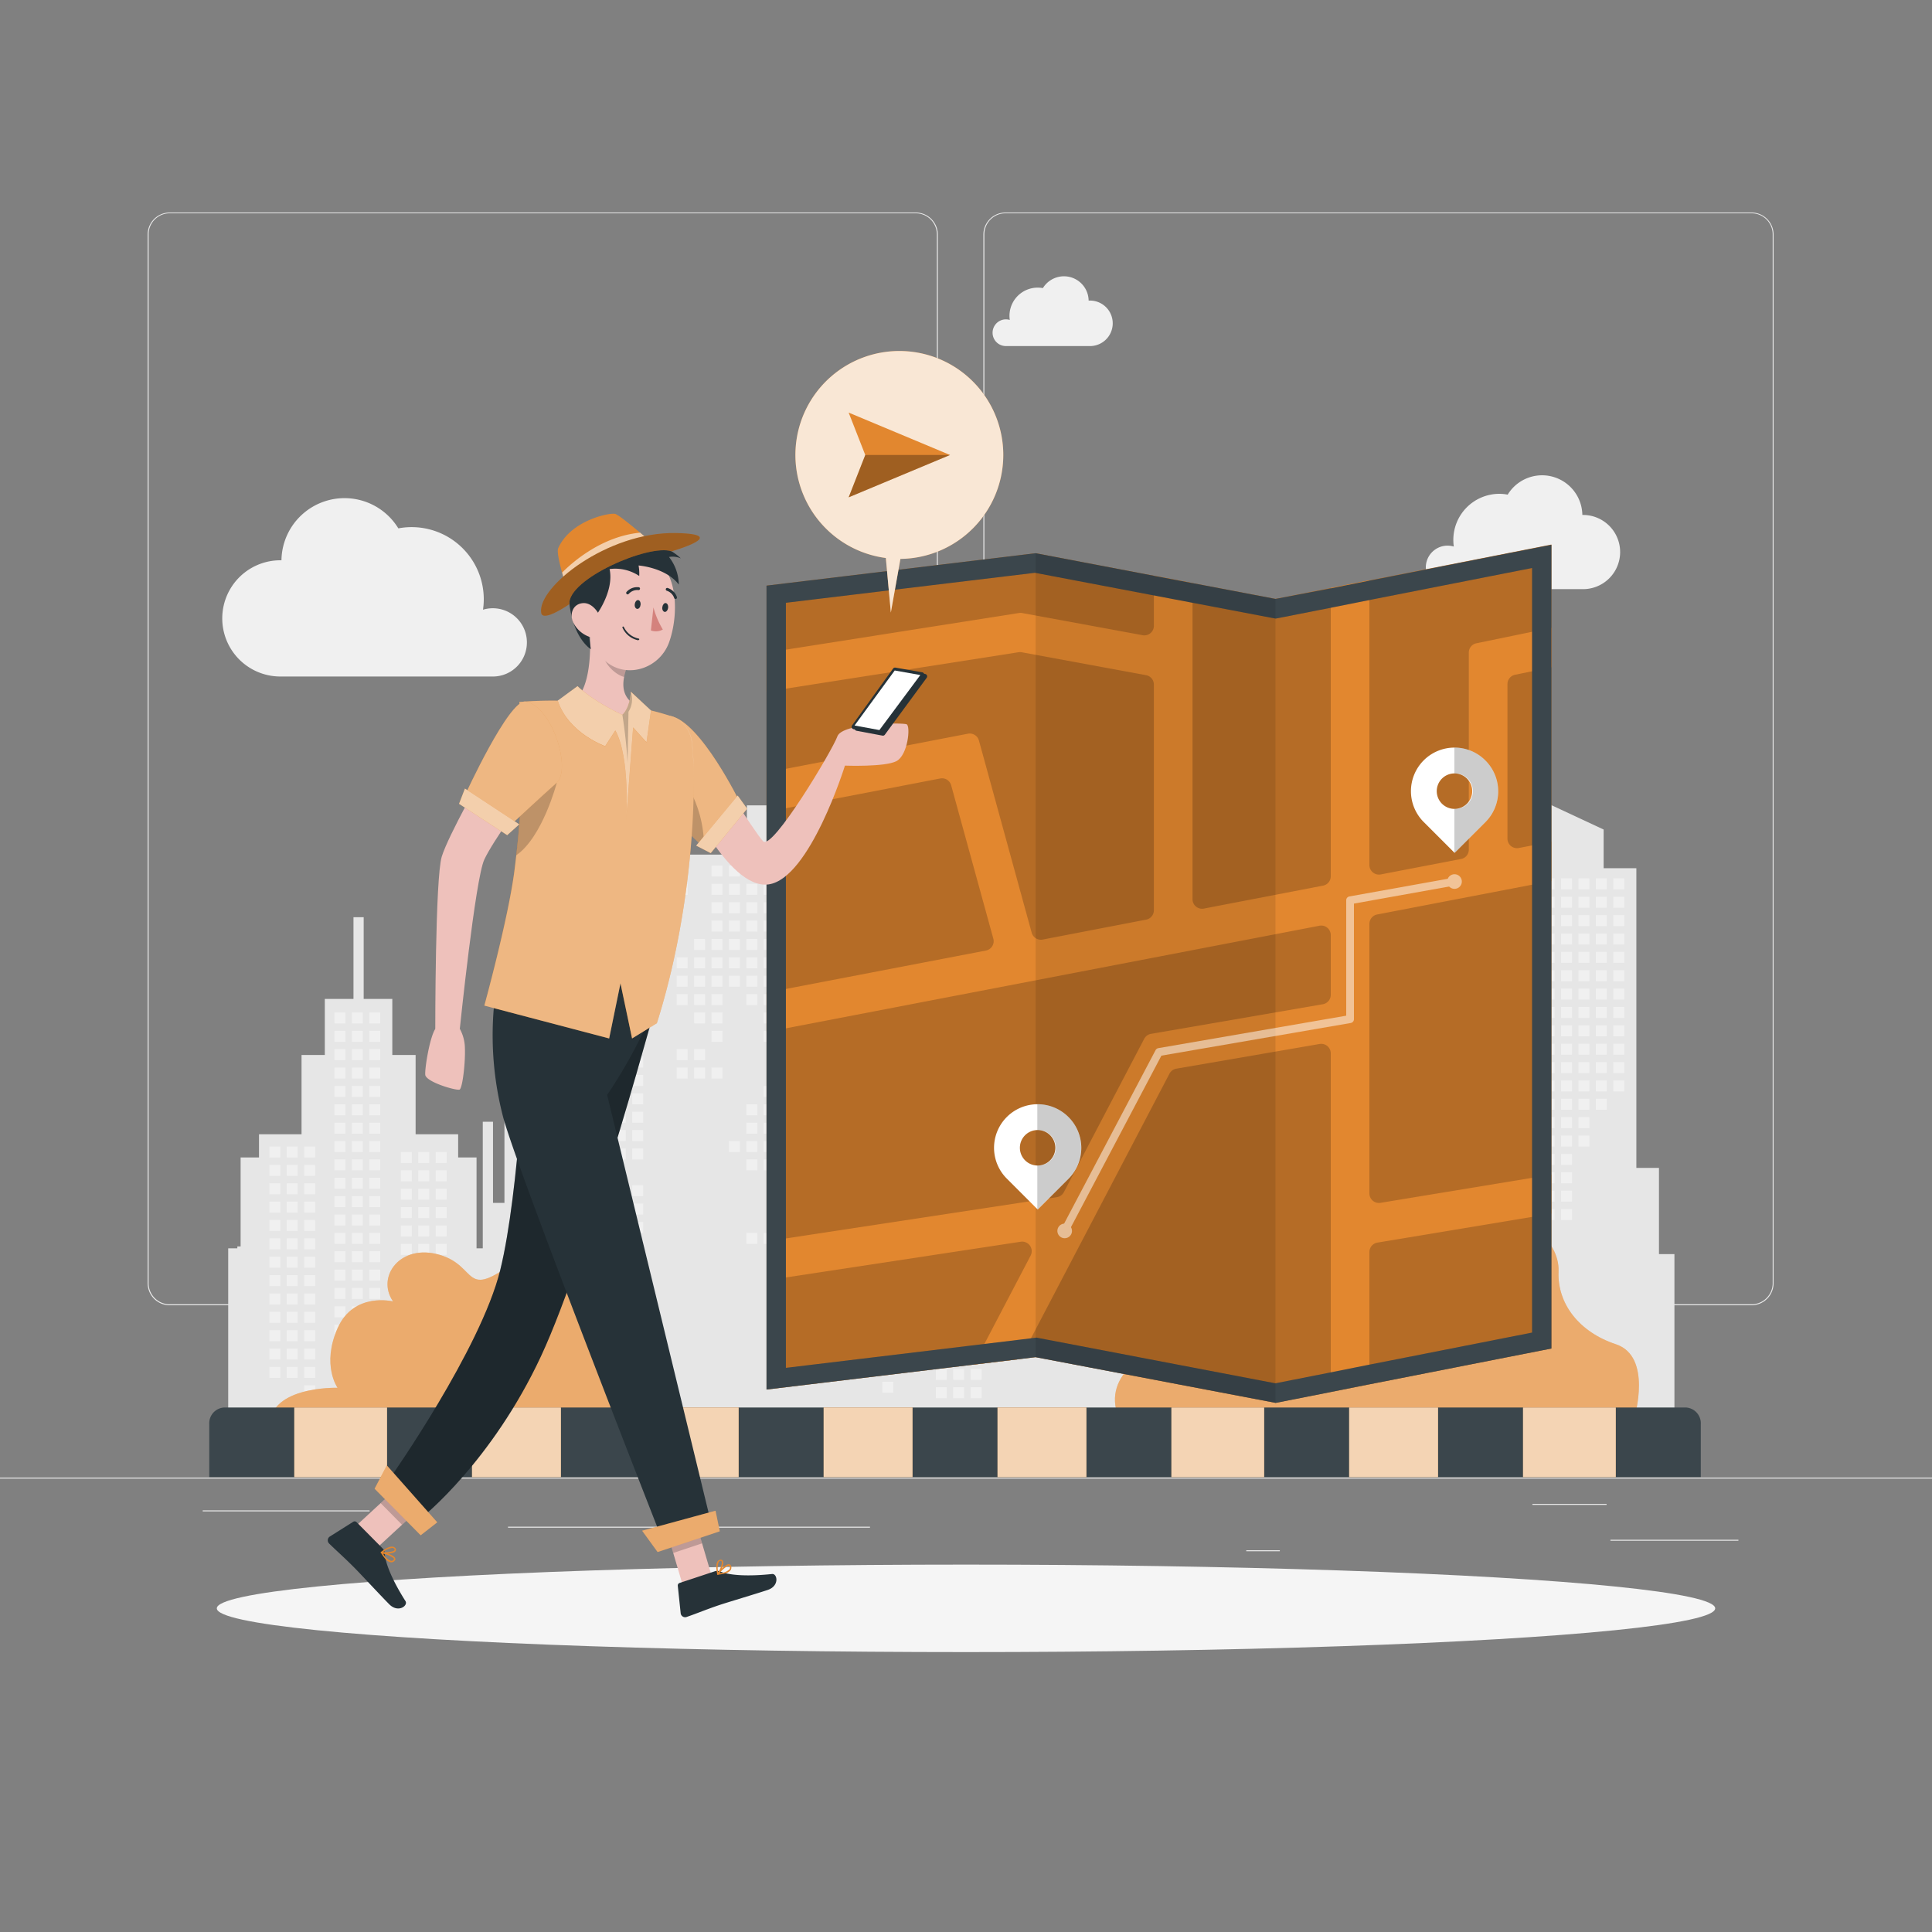 <svg xmlns="http://www.w3.org/2000/svg" viewBox="0 0 500 500"><rect x="0" y="0" width="500" height="500" fill="#808080" stroke="none"/><g id="freepik--background-complete--inject-2"><rect y="382.4" width="500" height="0.25" style="fill:#ebebeb"></rect><rect x="416.78" y="398.49" width="33.12" height="0.25" style="fill:#ebebeb"></rect><rect x="322.53" y="401.21" width="8.69" height="0.25" style="fill:#ebebeb"></rect><rect x="396.59" y="389.21" width="19.19" height="0.25" style="fill:#ebebeb"></rect><rect x="52.46" y="390.89" width="43.19" height="0.25" style="fill:#ebebeb"></rect><rect x="104.56" y="390.89" width="6.33" height="0.25" style="fill:#ebebeb"></rect><rect x="131.47" y="395.11" width="93.68" height="0.25" style="fill:#ebebeb"></rect><path d="M237,337.8H43.91a5.71,5.71,0,0,1-5.7-5.71V60.66A5.71,5.71,0,0,1,43.91,55H237a5.71,5.71,0,0,1,5.71,5.71V332.09A5.71,5.71,0,0,1,237,337.8ZM43.91,55.2a5.46,5.46,0,0,0-5.45,5.46V332.09a5.46,5.46,0,0,0,5.45,5.46H237a5.47,5.47,0,0,0,5.46-5.46V60.66A5.47,5.47,0,0,0,237,55.2Z" style="fill:#ebebeb"></path><path d="M453.31,337.8H260.21a5.72,5.72,0,0,1-5.71-5.71V60.66A5.72,5.72,0,0,1,260.21,55h193.1A5.71,5.71,0,0,1,459,60.66V332.09A5.71,5.71,0,0,1,453.31,337.8ZM260.21,55.2a5.47,5.47,0,0,0-5.46,5.46V332.09a5.47,5.47,0,0,0,5.46,5.46h193.1a5.47,5.47,0,0,0,5.46-5.46V60.66a5.47,5.47,0,0,0-5.46-5.46Z" style="fill:#ebebeb"></path><polygon points="433.34 371.38 433.34 324.56 429.34 324.56 429.34 302.25 423.49 302.25 423.49 224.69 415.02 224.69 415.02 214.68 396.96 206.25 396.96 196.16 394.46 196.16 394.46 224.69 390.96 224.69 390.96 302.25 387.45 302.25 387.45 261.47 377.95 261.47 377.95 240.45 375.29 240.45 375.29 302.25 368.07 302.25 368.07 278.73 363.32 278.73 363.32 272.73 352.31 272.73 352.31 252.21 346.28 252.21 346.28 237.7 338.87 237.7 338.87 216.55 336.22 216.55 336.22 237.7 328.81 237.7 328.81 252.21 322.78 252.21 322.78 272.73 311.77 272.73 311.77 278.73 307.02 278.73 307.02 302.25 301.38 302.25 301.38 272.73 290.37 272.73 290.37 209.17 286.87 209.17 286.87 202.17 263.35 202.17 263.35 209.17 258.34 209.17 258.34 255.21 238.33 255.21 238.33 259.72 230.82 259.72 230.82 263.22 238.33 263.22 238.33 281.24 217.31 281.24 217.31 221.18 212.81 221.18 212.81 208.42 203.05 208.42 203.05 163.13 200.29 163.13 200.29 208.42 193.29 208.42 193.29 221.18 152.22 221.18 152.22 216.98 149.71 216.98 149.71 245.51 146.21 245.51 146.21 246.01 144.11 246.01 144.11 274.53 140.6 274.53 140.6 282.29 133.2 282.29 133.2 261.27 130.55 261.27 130.55 311.31 127.59 311.31 127.59 290.3 124.94 290.3 124.94 323.07 123.33 323.07 123.33 299.55 118.57 299.55 118.57 293.55 107.56 293.55 107.56 273.03 101.53 273.03 101.53 258.52 94.12 258.52 94.12 237.38 91.48 237.38 91.48 258.52 84.06 258.52 84.06 273.03 78.04 273.03 78.04 293.55 67.03 293.55 67.03 299.55 62.27 299.55 62.27 322.57 61.42 322.57 61.42 323.07 59.06 323.07 59.06 371.38 433.34 371.38" style="fill:#e6e6e6"></polygon><rect x="175.13" y="223.99" width="2.84" height="2.84" style="fill:#f0f0f0"></rect><rect x="175.13" y="228.74" width="2.84" height="2.84" style="fill:#f0f0f0"></rect><rect x="175.13" y="247.76" width="2.84" height="2.84" style="fill:#f0f0f0"></rect><rect x="175.13" y="252.51" width="2.84" height="2.84" style="fill:#f0f0f0"></rect><rect x="175.13" y="257.27" width="2.84" height="2.84" style="fill:#f0f0f0"></rect><rect x="175.13" y="271.53" width="2.84" height="2.84" style="fill:#f0f0f0"></rect><rect x="175.13" y="276.28" width="2.84" height="2.84" style="fill:#f0f0f0"></rect><rect x="179.64" y="243.01" width="2.84" height="2.84" style="fill:#f0f0f0"></rect><rect x="179.64" y="247.76" width="2.84" height="2.84" style="fill:#f0f0f0"></rect><rect x="179.64" y="252.51" width="2.84" height="2.84" style="fill:#f0f0f0"></rect><rect x="179.64" y="257.27" width="2.84" height="2.84" style="fill:#f0f0f0"></rect><rect x="179.64" y="262.02" width="2.84" height="2.84" style="fill:#f0f0f0"></rect><rect x="179.64" y="271.53" width="2.84" height="2.84" style="fill:#f0f0f0"></rect><rect x="179.64" y="276.28" width="2.84" height="2.84" style="fill:#f0f0f0"></rect><rect x="184.14" y="223.99" width="2.84" height="2.84" style="fill:#f0f0f0"></rect><rect x="184.14" y="228.74" width="2.84" height="2.84" style="fill:#f0f0f0"></rect><rect x="184.14" y="233.5" width="2.84" height="2.84" style="fill:#f0f0f0"></rect><rect x="184.14" y="238.25" width="2.84" height="2.84" style="fill:#f0f0f0"></rect><rect x="184.14" y="243.01" width="2.84" height="2.84" style="fill:#f0f0f0"></rect><rect x="184.14" y="247.76" width="2.84" height="2.84" style="fill:#f0f0f0"></rect><rect x="184.14" y="252.51" width="2.84" height="2.84" style="fill:#f0f0f0"></rect><rect x="184.14" y="257.27" width="2.84" height="2.84" style="fill:#f0f0f0"></rect><rect x="184.14" y="262.02" width="2.84" height="2.84" style="fill:#f0f0f0"></rect><rect x="184.14" y="266.78" width="2.84" height="2.84" style="fill:#f0f0f0"></rect><rect x="184.14" y="276.28" width="2.84" height="2.84" style="fill:#f0f0f0"></rect><rect x="188.64" y="223.99" width="2.84" height="2.84" style="fill:#f0f0f0"></rect><rect x="188.64" y="228.74" width="2.84" height="2.84" style="fill:#f0f0f0"></rect><rect x="188.64" y="233.5" width="2.84" height="2.84" style="fill:#f0f0f0"></rect><rect x="188.64" y="238.25" width="2.84" height="2.84" style="fill:#f0f0f0"></rect><rect x="188.64" y="243.01" width="2.84" height="2.84" style="fill:#f0f0f0"></rect><rect x="188.64" y="247.76" width="2.84" height="2.84" style="fill:#f0f0f0"></rect><rect x="188.64" y="252.51" width="2.84" height="2.84" style="fill:#f0f0f0"></rect><rect x="188.64" y="295.3" width="2.84" height="2.84" style="fill:#f0f0f0"></rect><rect x="193.15" y="223.99" width="2.84" height="2.84" style="fill:#f0f0f0"></rect><rect x="193.15" y="228.74" width="2.84" height="2.84" style="fill:#f0f0f0"></rect><rect x="193.15" y="233.5" width="2.84" height="2.84" style="fill:#f0f0f0"></rect><rect x="193.15" y="238.25" width="2.84" height="2.84" style="fill:#f0f0f0"></rect><rect x="193.15" y="243.01" width="2.84" height="2.84" style="fill:#f0f0f0"></rect><rect x="193.15" y="247.76" width="2.84" height="2.84" style="fill:#f0f0f0"></rect><rect x="193.15" y="252.51" width="2.84" height="2.84" style="fill:#f0f0f0"></rect><rect x="193.15" y="257.27" width="2.84" height="2.84" style="fill:#f0f0f0"></rect><rect x="193.15" y="285.79" width="2.84" height="2.84" style="fill:#f0f0f0"></rect><rect x="193.15" y="290.55" width="2.84" height="2.84" style="fill:#f0f0f0"></rect><rect x="193.15" y="295.3" width="2.84" height="2.84" style="fill:#f0f0f0"></rect><rect x="193.15" y="300.05" width="2.84" height="2.84" style="fill:#f0f0f0"></rect><rect x="193.15" y="319.07" width="2.84" height="2.84" style="fill:#f0f0f0"></rect><rect x="197.65" y="223.99" width="2.84" height="2.84" style="fill:#f0f0f0"></rect><rect x="197.65" y="228.74" width="2.84" height="2.84" style="fill:#f0f0f0"></rect><rect x="197.65" y="233.5" width="2.84" height="2.84" style="fill:#f0f0f0"></rect><rect x="197.65" y="238.25" width="2.84" height="2.84" style="fill:#f0f0f0"></rect><rect x="197.65" y="243.01" width="2.84" height="2.84" style="fill:#f0f0f0"></rect><rect x="197.65" y="247.76" width="2.84" height="2.84" style="fill:#f0f0f0"></rect><rect x="197.65" y="252.51" width="2.84" height="2.84" style="fill:#f0f0f0"></rect><rect x="197.65" y="257.27" width="2.84" height="2.84" style="fill:#f0f0f0"></rect><rect x="197.65" y="262.02" width="2.84" height="2.84" style="fill:#f0f0f0"></rect><rect x="197.65" y="266.78" width="2.84" height="2.84" style="fill:#f0f0f0"></rect><rect x="197.65" y="281.04" width="2.84" height="2.84" style="fill:#f0f0f0"></rect><rect x="197.65" y="285.79" width="2.84" height="2.84" style="fill:#f0f0f0"></rect><rect x="197.65" y="290.55" width="2.84" height="2.84" style="fill:#f0f0f0"></rect><rect x="197.65" y="295.3" width="2.84" height="2.84" style="fill:#f0f0f0"></rect><rect x="197.65" y="300.05" width="2.84" height="2.84" style="fill:#f0f0f0"></rect><rect x="197.65" y="319.07" width="2.84" height="2.84" style="fill:#f0f0f0"></rect><rect x="202.16" y="223.99" width="2.84" height="2.84" style="fill:#f0f0f0"></rect><rect x="202.16" y="228.74" width="2.84" height="2.84" style="fill:#f0f0f0"></rect><rect x="202.16" y="233.5" width="2.84" height="2.84" style="fill:#f0f0f0"></rect><rect x="202.16" y="238.25" width="2.84" height="2.84" style="fill:#f0f0f0"></rect><rect x="202.16" y="243.01" width="2.84" height="2.84" style="fill:#f0f0f0"></rect><rect x="202.16" y="247.76" width="2.84" height="2.84" style="fill:#f0f0f0"></rect><rect x="202.16" y="252.51" width="2.84" height="2.84" style="fill:#f0f0f0"></rect><rect x="202.16" y="257.27" width="2.84" height="2.84" style="fill:#f0f0f0"></rect><rect x="202.16" y="262.02" width="2.84" height="2.84" style="fill:#f0f0f0"></rect><rect x="202.16" y="266.78" width="2.84" height="2.84" style="fill:#f0f0f0"></rect><rect x="202.16" y="271.53" width="2.84" height="2.84" style="fill:#f0f0f0"></rect><rect x="202.16" y="276.28" width="2.84" height="2.84" style="fill:#f0f0f0"></rect><rect x="202.16" y="281.04" width="2.84" height="2.84" style="fill:#f0f0f0"></rect><rect x="202.16" y="285.79" width="2.84" height="2.84" style="fill:#f0f0f0"></rect><rect x="202.16" y="290.55" width="2.84" height="2.84" style="fill:#f0f0f0"></rect><rect x="202.16" y="295.3" width="2.84" height="2.84" style="fill:#f0f0f0"></rect><rect x="202.16" y="300.05" width="2.84" height="2.84" style="fill:#f0f0f0"></rect><rect x="202.16" y="304.81" width="2.84" height="2.84" style="fill:#f0f0f0"></rect><rect x="206.66" y="223.99" width="2.84" height="2.84" style="fill:#f0f0f0"></rect><rect x="206.66" y="228.74" width="2.84" height="2.84" style="fill:#f0f0f0"></rect><rect x="206.66" y="233.5" width="2.84" height="2.84" style="fill:#f0f0f0"></rect><rect x="206.66" y="238.25" width="2.84" height="2.84" style="fill:#f0f0f0"></rect><rect x="206.66" y="243.01" width="2.84" height="2.84" style="fill:#f0f0f0"></rect><rect x="206.66" y="247.76" width="2.84" height="2.84" style="fill:#f0f0f0"></rect><rect x="206.66" y="252.51" width="2.84" height="2.84" style="fill:#f0f0f0"></rect><rect x="206.66" y="257.27" width="2.84" height="2.84" style="fill:#f0f0f0"></rect><rect x="206.66" y="262.02" width="2.84" height="2.84" style="fill:#f0f0f0"></rect><rect x="206.66" y="266.78" width="2.84" height="2.84" style="fill:#f0f0f0"></rect><rect x="206.66" y="281.04" width="2.84" height="2.84" style="fill:#f0f0f0"></rect><rect x="206.66" y="285.79" width="2.84" height="2.84" style="fill:#f0f0f0"></rect><rect x="206.66" y="290.55" width="2.84" height="2.84" style="fill:#f0f0f0"></rect><rect x="206.66" y="295.3" width="2.84" height="2.84" style="fill:#f0f0f0"></rect><rect x="211.16" y="223.99" width="2.84" height="2.84" style="fill:#f0f0f0"></rect><rect x="211.16" y="228.74" width="2.84" height="2.84" style="fill:#f0f0f0"></rect><rect x="211.16" y="233.5" width="2.84" height="2.84" style="fill:#f0f0f0"></rect><rect x="211.16" y="238.25" width="2.84" height="2.84" style="fill:#f0f0f0"></rect><rect x="211.16" y="243.01" width="2.84" height="2.84" style="fill:#f0f0f0"></rect><rect x="211.16" y="247.76" width="2.84" height="2.84" style="fill:#f0f0f0"></rect><rect x="211.16" y="252.51" width="2.84" height="2.84" style="fill:#f0f0f0"></rect><rect x="211.16" y="257.27" width="2.84" height="2.84" style="fill:#f0f0f0"></rect><rect x="211.16" y="262.02" width="2.84" height="2.84" style="fill:#f0f0f0"></rect><rect x="211.16" y="266.78" width="2.84" height="2.84" style="fill:#f0f0f0"></rect><rect x="211.16" y="281.04" width="2.84" height="2.84" style="fill:#f0f0f0"></rect><rect x="211.16" y="285.79" width="2.84" height="2.84" style="fill:#f0f0f0"></rect><rect x="211.16" y="290.55" width="2.84" height="2.84" style="fill:#f0f0f0"></rect><rect x="261.87" y="211.65" width="2.84" height="2.84" style="fill:#f0f0f0"></rect><rect x="261.87" y="216.4" width="2.84" height="2.84" style="fill:#f0f0f0"></rect><rect x="261.87" y="221.15" width="2.84" height="2.84" style="fill:#f0f0f0"></rect><rect x="261.87" y="225.91" width="2.84" height="2.84" style="fill:#f0f0f0"></rect><rect x="261.87" y="230.66" width="2.84" height="2.84" style="fill:#f0f0f0"></rect><rect x="261.87" y="235.42" width="2.84" height="2.84" style="fill:#f0f0f0"></rect><rect x="261.87" y="240.17" width="2.84" height="2.84" style="fill:#f0f0f0"></rect><rect x="261.87" y="244.92" width="2.84" height="2.84" style="fill:#f0f0f0"></rect><rect x="261.87" y="259.19" width="2.84" height="2.84" style="fill:#f0f0f0"></rect><rect x="261.87" y="263.94" width="2.84" height="2.84" style="fill:#f0f0f0"></rect><rect x="266.38" y="211.65" width="2.84" height="2.84" style="fill:#f0f0f0"></rect><rect x="266.38" y="216.4" width="2.84" height="2.84" style="fill:#f0f0f0"></rect><rect x="266.38" y="221.15" width="2.84" height="2.84" style="fill:#f0f0f0"></rect><rect x="266.38" y="225.91" width="2.84" height="2.84" style="fill:#f0f0f0"></rect><rect x="266.38" y="230.66" width="2.84" height="2.84" style="fill:#f0f0f0"></rect><rect x="266.38" y="235.42" width="2.84" height="2.84" style="fill:#f0f0f0"></rect><rect x="266.38" y="240.17" width="2.84" height="2.84" style="fill:#f0f0f0"></rect><rect x="266.38" y="244.92" width="2.84" height="2.84" style="fill:#f0f0f0"></rect><rect x="266.38" y="263.94" width="2.84" height="2.84" style="fill:#f0f0f0"></rect><rect x="270.88" y="211.65" width="2.84" height="2.84" style="fill:#f0f0f0"></rect><rect x="270.88" y="216.4" width="2.84" height="2.84" style="fill:#f0f0f0"></rect><rect x="270.88" y="221.15" width="2.84" height="2.84" style="fill:#f0f0f0"></rect><rect x="270.88" y="225.91" width="2.84" height="2.84" style="fill:#f0f0f0"></rect><rect x="270.88" y="230.66" width="2.84" height="2.84" style="fill:#f0f0f0"></rect><rect x="270.88" y="235.42" width="2.84" height="2.84" style="fill:#f0f0f0"></rect><rect x="270.88" y="240.17" width="2.84" height="2.84" style="fill:#f0f0f0"></rect><rect x="270.88" y="244.92" width="2.84" height="2.84" style="fill:#f0f0f0"></rect><rect x="275.38" y="211.65" width="2.84" height="2.84" style="fill:#f0f0f0"></rect><rect x="275.38" y="216.4" width="2.84" height="2.84" style="fill:#f0f0f0"></rect><rect x="275.38" y="221.15" width="2.84" height="2.84" style="fill:#f0f0f0"></rect><rect x="275.38" y="225.91" width="2.84" height="2.84" style="fill:#f0f0f0"></rect><rect x="275.38" y="230.66" width="2.84" height="2.84" style="fill:#f0f0f0"></rect><rect x="275.38" y="235.42" width="2.84" height="2.84" style="fill:#f0f0f0"></rect><rect x="275.38" y="244.92" width="2.84" height="2.84" style="fill:#f0f0f0"></rect><rect x="275.38" y="249.68" width="2.84" height="2.84" style="fill:#f0f0f0"></rect><rect x="275.38" y="263.94" width="2.84" height="2.84" style="fill:#f0f0f0"></rect><rect x="275.38" y="268.69" width="2.84" height="2.84" style="fill:#f0f0f0"></rect><rect x="275.38" y="273.45" width="2.84" height="2.84" style="fill:#f0f0f0"></rect><rect x="275.38" y="278.2" width="2.84" height="2.84" style="fill:#f0f0f0"></rect><rect x="275.38" y="282.96" width="2.84" height="2.84" style="fill:#f0f0f0"></rect><rect x="275.38" y="287.71" width="2.84" height="2.84" style="fill:#f0f0f0"></rect><rect x="275.38" y="292.46" width="2.84" height="2.84" style="fill:#f0f0f0"></rect><rect x="279.89" y="211.65" width="2.84" height="2.84" style="fill:#f0f0f0"></rect><rect x="279.89" y="216.4" width="2.84" height="2.84" style="fill:#f0f0f0"></rect><rect x="279.89" y="221.15" width="2.84" height="2.84" style="fill:#f0f0f0"></rect><rect x="279.89" y="225.91" width="2.84" height="2.84" style="fill:#f0f0f0"></rect><rect x="279.89" y="230.66" width="2.84" height="2.84" style="fill:#f0f0f0"></rect><rect x="279.89" y="235.42" width="2.84" height="2.84" style="fill:#f0f0f0"></rect><rect x="279.89" y="249.68" width="2.84" height="2.84" style="fill:#f0f0f0"></rect><rect x="279.89" y="254.43" width="2.84" height="2.84" style="fill:#f0f0f0"></rect><rect x="279.89" y="259.19" width="2.84" height="2.84" style="fill:#f0f0f0"></rect><rect x="279.89" y="263.94" width="2.84" height="2.84" style="fill:#f0f0f0"></rect><rect x="279.89" y="268.69" width="2.84" height="2.84" style="fill:#f0f0f0"></rect><rect x="279.89" y="273.45" width="2.84" height="2.84" style="fill:#f0f0f0"></rect><rect x="279.89" y="278.2" width="2.84" height="2.84" style="fill:#f0f0f0"></rect><rect x="279.89" y="282.96" width="2.84" height="2.84" style="fill:#f0f0f0"></rect><rect x="279.89" y="287.71" width="2.84" height="2.84" style="fill:#f0f0f0"></rect><rect x="279.89" y="292.46" width="2.84" height="2.84" style="fill:#f0f0f0"></rect><rect x="279.89" y="297.22" width="2.84" height="2.84" style="fill:#f0f0f0"></rect><rect x="279.89" y="306.73" width="2.84" height="2.84" style="fill:#f0f0f0"></rect><rect x="284.39" y="211.65" width="2.84" height="2.84" style="fill:#f0f0f0"></rect><rect x="284.39" y="216.4" width="2.84" height="2.84" style="fill:#f0f0f0"></rect><rect x="284.39" y="221.15" width="2.84" height="2.84" style="fill:#f0f0f0"></rect><rect x="284.39" y="225.91" width="2.84" height="2.84" style="fill:#f0f0f0"></rect><rect x="284.39" y="230.66" width="2.84" height="2.84" style="fill:#f0f0f0"></rect><rect x="284.39" y="235.42" width="2.84" height="2.84" style="fill:#f0f0f0"></rect><rect x="284.39" y="249.68" width="2.84" height="2.84" style="fill:#f0f0f0"></rect><rect x="284.39" y="254.43" width="2.84" height="2.84" style="fill:#f0f0f0"></rect><rect x="284.39" y="259.19" width="2.84" height="2.84" style="fill:#f0f0f0"></rect><rect x="284.39" y="263.94" width="2.84" height="2.84" style="fill:#f0f0f0"></rect><rect x="284.39" y="278.2" width="2.84" height="2.84" style="fill:#f0f0f0"></rect><rect x="284.39" y="282.96" width="2.84" height="2.84" style="fill:#f0f0f0"></rect><rect x="284.39" y="287.71" width="2.84" height="2.84" style="fill:#f0f0f0"></rect><rect x="284.39" y="292.46" width="2.84" height="2.84" style="fill:#f0f0f0"></rect><rect x="284.39" y="297.22" width="2.84" height="2.84" style="fill:#f0f0f0"></rect><rect x="284.39" y="306.73" width="2.84" height="2.84" style="fill:#f0f0f0"></rect><rect x="284.39" y="311.48" width="2.84" height="2.84" style="fill:#f0f0f0"></rect><rect x="325.26" y="255.85" width="2.84" height="2.84" style="fill:#f0f0f0"></rect><rect x="325.26" y="260.6" width="2.84" height="2.84" style="fill:#f0f0f0"></rect><rect x="325.26" y="265.36" width="2.84" height="2.84" style="fill:#f0f0f0"></rect><rect x="325.26" y="270.11" width="2.84" height="2.84" style="fill:#f0f0f0"></rect><rect x="325.26" y="274.87" width="2.84" height="2.84" style="fill:#f0f0f0"></rect><rect x="325.26" y="279.62" width="2.84" height="2.84" style="fill:#f0f0f0"></rect><rect x="325.26" y="284.37" width="2.84" height="2.84" style="fill:#f0f0f0"></rect><rect x="325.26" y="298.64" width="2.84" height="2.84" style="fill:#f0f0f0"></rect><rect x="325.26" y="303.39" width="2.84" height="2.84" style="fill:#f0f0f0"></rect><rect x="325.26" y="308.14" width="2.84" height="2.84" style="fill:#f0f0f0"></rect><rect x="329.76" y="255.85" width="2.84" height="2.84" style="fill:#f0f0f0"></rect><rect x="329.76" y="260.6" width="2.84" height="2.84" style="fill:#f0f0f0"></rect><rect x="329.76" y="265.36" width="2.84" height="2.84" style="fill:#f0f0f0"></rect><rect x="329.76" y="270.11" width="2.84" height="2.84" style="fill:#f0f0f0"></rect><rect x="329.76" y="274.87" width="2.84" height="2.84" style="fill:#f0f0f0"></rect><rect x="329.76" y="279.62" width="2.84" height="2.84" style="fill:#f0f0f0"></rect><rect x="329.76" y="284.37" width="2.84" height="2.84" style="fill:#f0f0f0"></rect><rect x="334.27" y="255.85" width="2.84" height="2.84" style="fill:#f0f0f0"></rect><rect x="334.27" y="260.6" width="2.84" height="2.84" style="fill:#f0f0f0"></rect><rect x="334.27" y="265.36" width="2.84" height="2.84" style="fill:#f0f0f0"></rect><rect x="334.27" y="270.11" width="2.84" height="2.84" style="fill:#f0f0f0"></rect><rect x="334.27" y="274.87" width="2.84" height="2.84" style="fill:#f0f0f0"></rect><rect x="334.27" y="279.62" width="2.84" height="2.84" style="fill:#f0f0f0"></rect><rect x="334.27" y="284.37" width="2.84" height="2.84" style="fill:#f0f0f0"></rect><rect x="338.77" y="255.85" width="2.84" height="2.84" style="fill:#f0f0f0"></rect><rect x="338.77" y="260.6" width="2.84" height="2.84" style="fill:#f0f0f0"></rect><rect x="338.77" y="265.36" width="2.84" height="2.84" style="fill:#f0f0f0"></rect><rect x="338.77" y="270.11" width="2.84" height="2.84" style="fill:#f0f0f0"></rect><rect x="338.77" y="274.87" width="2.84" height="2.84" style="fill:#f0f0f0"></rect><rect x="338.77" y="279.62" width="2.84" height="2.84" style="fill:#f0f0f0"></rect><rect x="338.77" y="284.37" width="2.84" height="2.84" style="fill:#f0f0f0"></rect><rect x="338.77" y="289.13" width="2.84" height="2.84" style="fill:#f0f0f0"></rect><rect x="338.77" y="293.88" width="2.84" height="2.84" style="fill:#f0f0f0"></rect><rect x="338.77" y="298.64" width="2.84" height="2.84" style="fill:#f0f0f0"></rect><rect x="338.77" y="303.39" width="2.84" height="2.84" style="fill:#f0f0f0"></rect><rect x="343.28" y="255.85" width="2.84" height="2.84" style="fill:#f0f0f0"></rect><rect x="343.28" y="260.6" width="2.84" height="2.84" style="fill:#f0f0f0"></rect><rect x="343.28" y="265.36" width="2.84" height="2.84" style="fill:#f0f0f0"></rect><rect x="343.28" y="270.11" width="2.84" height="2.84" style="fill:#f0f0f0"></rect><rect x="343.28" y="274.87" width="2.84" height="2.84" style="fill:#f0f0f0"></rect><rect x="343.28" y="279.62" width="2.84" height="2.84" style="fill:#f0f0f0"></rect><rect x="343.28" y="284.37" width="2.84" height="2.84" style="fill:#f0f0f0"></rect><rect x="343.28" y="289.13" width="2.84" height="2.84" style="fill:#f0f0f0"></rect><rect x="343.28" y="293.88" width="2.84" height="2.84" style="fill:#f0f0f0"></rect><rect x="343.28" y="298.64" width="2.84" height="2.84" style="fill:#f0f0f0"></rect><rect x="343.28" y="303.39" width="2.84" height="2.84" style="fill:#f0f0f0"></rect><rect x="343.28" y="308.14" width="2.84" height="2.84" style="fill:#f0f0f0"></rect><rect x="343.28" y="322.41" width="2.84" height="2.84" style="fill:#f0f0f0"></rect><rect x="343.28" y="327.16" width="2.84" height="2.84" style="fill:#f0f0f0"></rect><rect x="347.78" y="255.85" width="2.84" height="2.84" style="fill:#f0f0f0"></rect><rect x="347.78" y="260.6" width="2.84" height="2.84" style="fill:#f0f0f0"></rect><rect x="347.78" y="265.36" width="2.84" height="2.84" style="fill:#f0f0f0"></rect><rect x="347.78" y="279.62" width="2.84" height="2.84" style="fill:#f0f0f0"></rect><rect x="347.78" y="284.37" width="2.84" height="2.84" style="fill:#f0f0f0"></rect><rect x="347.78" y="289.13" width="2.84" height="2.84" style="fill:#f0f0f0"></rect><rect x="347.78" y="293.88" width="2.84" height="2.84" style="fill:#f0f0f0"></rect><rect x="347.78" y="298.64" width="2.84" height="2.84" style="fill:#f0f0f0"></rect><rect x="347.78" y="303.39" width="2.84" height="2.84" style="fill:#f0f0f0"></rect><rect x="347.78" y="308.14" width="2.84" height="2.84" style="fill:#f0f0f0"></rect><rect x="347.78" y="322.41" width="2.84" height="2.84" style="fill:#f0f0f0"></rect><rect x="347.78" y="327.16" width="2.84" height="2.84" style="fill:#f0f0f0"></rect><rect x="347.78" y="331.91" width="2.84" height="2.84" style="fill:#f0f0f0"></rect><rect x="394.99" y="227.33" width="2.84" height="2.84" style="fill:#f0f0f0"></rect><rect x="394.99" y="232.08" width="2.84" height="2.84" style="fill:#f0f0f0"></rect><rect x="394.99" y="236.83" width="2.84" height="2.84" style="fill:#f0f0f0"></rect><rect x="394.99" y="241.59" width="2.84" height="2.84" style="fill:#f0f0f0"></rect><rect x="394.99" y="246.34" width="2.84" height="2.84" style="fill:#f0f0f0"></rect><rect x="394.99" y="251.1" width="2.84" height="2.84" style="fill:#f0f0f0"></rect><rect x="394.99" y="255.85" width="2.84" height="2.84" style="fill:#f0f0f0"></rect><rect x="394.99" y="260.6" width="2.84" height="2.84" style="fill:#f0f0f0"></rect><rect x="394.99" y="265.36" width="2.84" height="2.84" style="fill:#f0f0f0"></rect><rect x="394.99" y="270.11" width="2.84" height="2.84" style="fill:#f0f0f0"></rect><rect x="394.99" y="274.87" width="2.84" height="2.84" style="fill:#f0f0f0"></rect><rect x="394.99" y="279.62" width="2.84" height="2.84" style="fill:#f0f0f0"></rect><rect x="394.99" y="284.37" width="2.84" height="2.84" style="fill:#f0f0f0"></rect><rect x="394.99" y="289.13" width="2.84" height="2.84" style="fill:#f0f0f0"></rect><rect x="394.99" y="293.88" width="2.84" height="2.84" style="fill:#f0f0f0"></rect><rect x="394.99" y="298.64" width="2.84" height="2.84" style="fill:#f0f0f0"></rect><rect x="394.99" y="303.39" width="2.84" height="2.84" style="fill:#f0f0f0"></rect><rect x="394.99" y="308.14" width="2.84" height="2.84" style="fill:#f0f0f0"></rect><rect x="394.99" y="312.9" width="2.84" height="2.84" style="fill:#f0f0f0"></rect><rect x="394.99" y="317.65" width="2.84" height="2.84" style="fill:#f0f0f0"></rect><rect x="394.99" y="322.41" width="2.84" height="2.84" style="fill:#f0f0f0"></rect><rect x="394.99" y="327.16" width="2.84" height="2.84" style="fill:#f0f0f0"></rect><rect x="394.99" y="331.91" width="2.84" height="2.84" style="fill:#f0f0f0"></rect><rect x="399.49" y="227.33" width="2.84" height="2.84" style="fill:#f0f0f0"></rect><rect x="399.49" y="232.08" width="2.84" height="2.84" style="fill:#f0f0f0"></rect><rect x="399.49" y="236.83" width="2.84" height="2.84" style="fill:#f0f0f0"></rect><rect x="399.49" y="241.59" width="2.84" height="2.84" style="fill:#f0f0f0"></rect><rect x="399.49" y="246.34" width="2.84" height="2.84" style="fill:#f0f0f0"></rect><rect x="399.49" y="251.1" width="2.84" height="2.84" style="fill:#f0f0f0"></rect><rect x="399.49" y="255.85" width="2.84" height="2.84" style="fill:#f0f0f0"></rect><rect x="399.49" y="260.6" width="2.84" height="2.84" style="fill:#f0f0f0"></rect><rect x="399.49" y="265.36" width="2.84" height="2.84" style="fill:#f0f0f0"></rect><rect x="399.49" y="270.11" width="2.84" height="2.84" style="fill:#f0f0f0"></rect><rect x="399.49" y="274.87" width="2.84" height="2.84" style="fill:#f0f0f0"></rect><rect x="399.49" y="279.62" width="2.84" height="2.84" style="fill:#f0f0f0"></rect><rect x="399.49" y="284.37" width="2.84" height="2.84" style="fill:#f0f0f0"></rect><rect x="399.49" y="289.13" width="2.84" height="2.84" style="fill:#f0f0f0"></rect><rect x="399.49" y="293.88" width="2.84" height="2.84" style="fill:#f0f0f0"></rect><rect x="399.49" y="298.64" width="2.84" height="2.84" style="fill:#f0f0f0"></rect><rect x="399.49" y="303.39" width="2.84" height="2.84" style="fill:#f0f0f0"></rect><rect x="399.49" y="308.14" width="2.84" height="2.84" style="fill:#f0f0f0"></rect><rect x="399.49" y="312.9" width="2.84" height="2.84" style="fill:#f0f0f0"></rect><rect x="403.99" y="227.33" width="2.84" height="2.84" style="fill:#f0f0f0"></rect><rect x="403.99" y="232.08" width="2.84" height="2.84" style="fill:#f0f0f0"></rect><rect x="403.99" y="236.83" width="2.84" height="2.84" style="fill:#f0f0f0"></rect><rect x="403.99" y="241.59" width="2.84" height="2.84" style="fill:#f0f0f0"></rect><rect x="403.99" y="246.34" width="2.84" height="2.84" style="fill:#f0f0f0"></rect><rect x="403.99" y="251.1" width="2.84" height="2.84" style="fill:#f0f0f0"></rect><rect x="403.99" y="255.85" width="2.84" height="2.84" style="fill:#f0f0f0"></rect><rect x="403.99" y="260.6" width="2.84" height="2.84" style="fill:#f0f0f0"></rect><rect x="403.99" y="265.36" width="2.84" height="2.84" style="fill:#f0f0f0"></rect><rect x="403.99" y="270.11" width="2.84" height="2.84" style="fill:#f0f0f0"></rect><rect x="403.99" y="274.87" width="2.84" height="2.84" style="fill:#f0f0f0"></rect><rect x="403.99" y="279.62" width="2.84" height="2.84" style="fill:#f0f0f0"></rect><rect x="403.99" y="284.37" width="2.84" height="2.84" style="fill:#f0f0f0"></rect><rect x="403.99" y="289.13" width="2.84" height="2.84" style="fill:#f0f0f0"></rect><rect x="403.99" y="293.88" width="2.84" height="2.84" style="fill:#f0f0f0"></rect><rect x="403.99" y="298.64" width="2.84" height="2.84" style="fill:#f0f0f0"></rect><rect x="403.99" y="303.39" width="2.84" height="2.84" style="fill:#f0f0f0"></rect><rect x="403.99" y="308.14" width="2.84" height="2.84" style="fill:#f0f0f0"></rect><rect x="403.99" y="312.9" width="2.84" height="2.84" style="fill:#f0f0f0"></rect><rect x="408.5" y="227.33" width="2.84" height="2.84" style="fill:#f0f0f0"></rect><rect x="408.5" y="232.08" width="2.84" height="2.84" style="fill:#f0f0f0"></rect><rect x="408.5" y="236.83" width="2.84" height="2.84" style="fill:#f0f0f0"></rect><rect x="408.5" y="241.59" width="2.84" height="2.84" style="fill:#f0f0f0"></rect><rect x="408.5" y="246.34" width="2.84" height="2.84" style="fill:#f0f0f0"></rect><rect x="408.5" y="251.1" width="2.84" height="2.84" style="fill:#f0f0f0"></rect><rect x="408.5" y="255.85" width="2.84" height="2.84" style="fill:#f0f0f0"></rect><rect x="408.5" y="260.6" width="2.84" height="2.84" style="fill:#f0f0f0"></rect><rect x="408.5" y="265.36" width="2.84" height="2.84" style="fill:#f0f0f0"></rect><rect x="408.5" y="270.11" width="2.84" height="2.84" style="fill:#f0f0f0"></rect><rect x="408.5" y="274.87" width="2.84" height="2.84" style="fill:#f0f0f0"></rect><rect x="408.5" y="279.62" width="2.84" height="2.84" style="fill:#f0f0f0"></rect><rect x="408.5" y="284.37" width="2.84" height="2.84" style="fill:#f0f0f0"></rect><rect x="408.5" y="289.13" width="2.84" height="2.84" style="fill:#f0f0f0"></rect><rect x="408.5" y="293.88" width="2.84" height="2.84" style="fill:#f0f0f0"></rect><rect x="413" y="227.33" width="2.84" height="2.84" style="fill:#f0f0f0"></rect><rect x="413" y="232.08" width="2.84" height="2.84" style="fill:#f0f0f0"></rect><rect x="413" y="236.83" width="2.84" height="2.84" style="fill:#f0f0f0"></rect><rect x="413" y="241.59" width="2.84" height="2.84" style="fill:#f0f0f0"></rect><rect x="413" y="246.34" width="2.84" height="2.84" style="fill:#f0f0f0"></rect><rect x="413" y="251.1" width="2.84" height="2.84" style="fill:#f0f0f0"></rect><rect x="413" y="255.85" width="2.84" height="2.84" style="fill:#f0f0f0"></rect><rect x="413" y="260.6" width="2.84" height="2.84" style="fill:#f0f0f0"></rect><rect x="413" y="265.36" width="2.84" height="2.84" style="fill:#f0f0f0"></rect><rect x="413" y="270.11" width="2.84" height="2.84" style="fill:#f0f0f0"></rect><rect x="413" y="274.87" width="2.84" height="2.84" style="fill:#f0f0f0"></rect><rect x="413" y="279.62" width="2.84" height="2.84" style="fill:#f0f0f0"></rect><rect x="413" y="284.37" width="2.84" height="2.84" style="fill:#f0f0f0"></rect><rect x="417.51" y="227.33" width="2.84" height="2.84" style="fill:#f0f0f0"></rect><rect x="417.51" y="232.08" width="2.84" height="2.84" style="fill:#f0f0f0"></rect><rect x="417.51" y="236.83" width="2.84" height="2.84" style="fill:#f0f0f0"></rect><rect x="417.51" y="241.59" width="2.84" height="2.84" style="fill:#f0f0f0"></rect><rect x="417.51" y="246.34" width="2.84" height="2.84" style="fill:#f0f0f0"></rect><rect x="417.51" y="251.1" width="2.84" height="2.84" style="fill:#f0f0f0"></rect><rect x="417.51" y="255.85" width="2.84" height="2.84" style="fill:#f0f0f0"></rect><rect x="417.51" y="260.6" width="2.84" height="2.84" style="fill:#f0f0f0"></rect><rect x="417.51" y="265.36" width="2.84" height="2.84" style="fill:#f0f0f0"></rect><rect x="417.51" y="270.11" width="2.84" height="2.84" style="fill:#f0f0f0"></rect><rect x="417.51" y="274.87" width="2.84" height="2.84" style="fill:#f0f0f0"></rect><rect x="417.51" y="279.62" width="2.84" height="2.84" style="fill:#f0f0f0"></rect><rect x="86.56" y="262.02" width="2.84" height="2.84" style="fill:#f0f0f0"></rect><rect x="86.56" y="266.78" width="2.84" height="2.84" style="fill:#f0f0f0"></rect><rect x="86.56" y="271.53" width="2.84" height="2.84" style="fill:#f0f0f0"></rect><rect x="86.56" y="276.28" width="2.84" height="2.84" style="fill:#f0f0f0"></rect><rect x="86.56" y="281.04" width="2.84" height="2.84" style="fill:#f0f0f0"></rect><rect x="86.56" y="285.79" width="2.84" height="2.84" style="fill:#f0f0f0"></rect><rect x="86.56" y="290.55" width="2.84" height="2.84" style="fill:#f0f0f0"></rect><rect x="86.56" y="295.3" width="2.84" height="2.84" style="fill:#f0f0f0"></rect><rect x="86.56" y="300.05" width="2.84" height="2.84" style="fill:#f0f0f0"></rect><rect x="86.56" y="304.81" width="2.84" height="2.84" style="fill:#f0f0f0"></rect><rect x="86.56" y="309.56" width="2.84" height="2.84" style="fill:#f0f0f0"></rect><rect x="86.56" y="314.32" width="2.84" height="2.84" style="fill:#f0f0f0"></rect><rect x="86.56" y="319.07" width="2.84" height="2.84" style="fill:#f0f0f0"></rect><rect x="86.56" y="323.82" width="2.84" height="2.84" style="fill:#f0f0f0"></rect><rect x="86.56" y="328.58" width="2.84" height="2.84" style="fill:#f0f0f0"></rect><rect x="86.56" y="333.33" width="2.84" height="2.84" style="fill:#f0f0f0"></rect><rect x="86.56" y="338.09" width="2.84" height="2.84" style="fill:#f0f0f0"></rect><rect x="86.56" y="342.84" width="2.84" height="2.84" style="fill:#f0f0f0"></rect><rect x="86.56" y="347.59" width="2.84" height="2.84" style="fill:#f0f0f0"></rect><rect x="86.56" y="352.35" width="2.84" height="2.84" style="fill:#f0f0f0"></rect><rect x="91.06" y="262.02" width="2.84" height="2.84" style="fill:#f0f0f0"></rect><rect x="91.06" y="266.78" width="2.84" height="2.84" style="fill:#f0f0f0"></rect><rect x="91.06" y="271.53" width="2.84" height="2.84" style="fill:#f0f0f0"></rect><rect x="91.06" y="276.28" width="2.84" height="2.84" style="fill:#f0f0f0"></rect><rect x="91.06" y="281.04" width="2.84" height="2.84" style="fill:#f0f0f0"></rect><rect x="91.06" y="285.79" width="2.84" height="2.84" style="fill:#f0f0f0"></rect><rect x="91.06" y="290.55" width="2.84" height="2.84" style="fill:#f0f0f0"></rect><rect x="91.06" y="295.3" width="2.84" height="2.84" style="fill:#f0f0f0"></rect><rect x="91.06" y="300.05" width="2.84" height="2.84" style="fill:#f0f0f0"></rect><rect x="91.06" y="304.81" width="2.84" height="2.84" style="fill:#f0f0f0"></rect><rect x="91.06" y="309.56" width="2.84" height="2.84" style="fill:#f0f0f0"></rect><rect x="91.06" y="314.32" width="2.84" height="2.84" style="fill:#f0f0f0"></rect><rect x="91.06" y="319.07" width="2.84" height="2.84" style="fill:#f0f0f0"></rect><rect x="91.06" y="323.82" width="2.84" height="2.84" style="fill:#f0f0f0"></rect><rect x="91.06" y="328.58" width="2.84" height="2.84" style="fill:#f0f0f0"></rect><rect x="91.06" y="333.33" width="2.84" height="2.84" style="fill:#f0f0f0"></rect><rect x="91.06" y="338.09" width="2.84" height="2.84" style="fill:#f0f0f0"></rect><rect x="91.06" y="342.84" width="2.84" height="2.84" style="fill:#f0f0f0"></rect><rect x="95.56" y="262.02" width="2.84" height="2.84" style="fill:#f0f0f0"></rect><rect x="95.56" y="266.78" width="2.84" height="2.84" style="fill:#f0f0f0"></rect><rect x="95.56" y="271.53" width="2.84" height="2.84" style="fill:#f0f0f0"></rect><rect x="95.56" y="276.28" width="2.84" height="2.84" style="fill:#f0f0f0"></rect><rect x="95.56" y="281.04" width="2.84" height="2.84" style="fill:#f0f0f0"></rect><rect x="95.56" y="285.79" width="2.84" height="2.84" style="fill:#f0f0f0"></rect><rect x="95.56" y="290.55" width="2.84" height="2.84" style="fill:#f0f0f0"></rect><rect x="95.56" y="295.3" width="2.84" height="2.84" style="fill:#f0f0f0"></rect><rect x="95.56" y="300.05" width="2.84" height="2.84" style="fill:#f0f0f0"></rect><rect x="95.56" y="304.81" width="2.84" height="2.84" style="fill:#f0f0f0"></rect><rect x="95.56" y="309.56" width="2.84" height="2.84" style="fill:#f0f0f0"></rect><rect x="95.56" y="314.32" width="2.84" height="2.84" style="fill:#f0f0f0"></rect><rect x="95.56" y="319.07" width="2.84" height="2.84" style="fill:#f0f0f0"></rect><rect x="95.56" y="323.82" width="2.84" height="2.84" style="fill:#f0f0f0"></rect><rect x="95.56" y="328.58" width="2.84" height="2.84" style="fill:#f0f0f0"></rect><rect x="95.56" y="333.33" width="2.84" height="2.84" style="fill:#f0f0f0"></rect><rect x="95.56" y="338.09" width="2.84" height="2.84" style="fill:#f0f0f0"></rect><rect x="95.56" y="342.84" width="2.84" height="2.84" style="fill:#f0f0f0"></rect><rect x="69.71" y="296.72" width="2.84" height="2.84" style="fill:#f0f0f0"></rect><rect x="69.71" y="301.47" width="2.84" height="2.84" style="fill:#f0f0f0"></rect><rect x="69.71" y="306.23" width="2.84" height="2.84" style="fill:#f0f0f0"></rect><rect x="69.71" y="310.98" width="2.84" height="2.84" style="fill:#f0f0f0"></rect><rect x="69.71" y="315.73" width="2.84" height="2.84" style="fill:#f0f0f0"></rect><rect x="69.71" y="320.49" width="2.84" height="2.84" style="fill:#f0f0f0"></rect><rect x="69.71" y="325.24" width="2.84" height="2.84" style="fill:#f0f0f0"></rect><rect x="69.71" y="330" width="2.84" height="2.84" style="fill:#f0f0f0"></rect><rect x="69.71" y="334.75" width="2.84" height="2.84" style="fill:#f0f0f0"></rect><rect x="69.71" y="339.5" width="2.84" height="2.84" style="fill:#f0f0f0"></rect><rect x="69.71" y="344.26" width="2.84" height="2.84" style="fill:#f0f0f0"></rect><rect x="69.71" y="349.01" width="2.84" height="2.84" style="fill:#f0f0f0"></rect><rect x="69.71" y="353.77" width="2.84" height="2.84" style="fill:#f0f0f0"></rect><rect x="74.21" y="296.72" width="2.84" height="2.84" style="fill:#f0f0f0"></rect><rect x="74.21" y="301.47" width="2.84" height="2.84" style="fill:#f0f0f0"></rect><rect x="74.21" y="306.23" width="2.84" height="2.84" style="fill:#f0f0f0"></rect><rect x="74.21" y="310.98" width="2.84" height="2.84" style="fill:#f0f0f0"></rect><rect x="74.21" y="315.73" width="2.84" height="2.84" style="fill:#f0f0f0"></rect><rect x="74.21" y="320.49" width="2.84" height="2.84" style="fill:#f0f0f0"></rect><rect x="74.21" y="325.24" width="2.84" height="2.84" style="fill:#f0f0f0"></rect><rect x="74.21" y="330" width="2.84" height="2.84" style="fill:#f0f0f0"></rect><rect x="74.21" y="334.75" width="2.84" height="2.84" style="fill:#f0f0f0"></rect><rect x="74.21" y="339.5" width="2.84" height="2.84" style="fill:#f0f0f0"></rect><rect x="74.21" y="344.26" width="2.84" height="2.84" style="fill:#f0f0f0"></rect><rect x="74.21" y="349.01" width="2.84" height="2.84" style="fill:#f0f0f0"></rect><rect x="74.21" y="353.77" width="2.84" height="2.84" style="fill:#f0f0f0"></rect><rect x="78.72" y="296.72" width="2.84" height="2.84" style="fill:#f0f0f0"></rect><rect x="78.72" y="301.47" width="2.84" height="2.84" style="fill:#f0f0f0"></rect><rect x="78.72" y="306.23" width="2.84" height="2.84" style="fill:#f0f0f0"></rect><rect x="78.72" y="310.98" width="2.84" height="2.84" style="fill:#f0f0f0"></rect><rect x="78.72" y="315.73" width="2.84" height="2.84" style="fill:#f0f0f0"></rect><rect x="78.72" y="320.49" width="2.84" height="2.84" style="fill:#f0f0f0"></rect><rect x="78.72" y="325.24" width="2.84" height="2.84" style="fill:#f0f0f0"></rect><rect x="78.72" y="330" width="2.84" height="2.84" style="fill:#f0f0f0"></rect><rect x="78.72" y="334.75" width="2.84" height="2.84" style="fill:#f0f0f0"></rect><rect x="78.72" y="339.5" width="2.84" height="2.84" style="fill:#f0f0f0"></rect><rect x="78.72" y="344.26" width="2.84" height="2.84" style="fill:#f0f0f0"></rect><rect x="78.72" y="349.01" width="2.84" height="2.84" style="fill:#f0f0f0"></rect><rect x="78.72" y="353.77" width="2.84" height="2.84" style="fill:#f0f0f0"></rect><rect x="78.72" y="358.52" width="2.84" height="2.84" style="fill:#f0f0f0"></rect><rect x="103.74" y="298.14" width="2.84" height="2.84" style="fill:#f0f0f0"></rect><rect x="103.74" y="302.89" width="2.84" height="2.84" style="fill:#f0f0f0"></rect><rect x="103.74" y="307.64" width="2.84" height="2.84" style="fill:#f0f0f0"></rect><rect x="103.74" y="312.4" width="2.84" height="2.84" style="fill:#f0f0f0"></rect><rect x="103.74" y="317.15" width="2.84" height="2.84" style="fill:#f0f0f0"></rect><rect x="103.74" y="321.91" width="2.84" height="2.84" style="fill:#f0f0f0"></rect><rect x="103.74" y="326.66" width="2.84" height="2.84" style="fill:#f0f0f0"></rect><rect x="103.74" y="331.41" width="2.84" height="2.84" style="fill:#f0f0f0"></rect><rect x="103.74" y="336.17" width="2.84" height="2.84" style="fill:#f0f0f0"></rect><rect x="103.74" y="340.92" width="2.84" height="2.84" style="fill:#f0f0f0"></rect><rect x="103.74" y="355.18" width="2.84" height="2.84" style="fill:#f0f0f0"></rect><rect x="108.24" y="298.14" width="2.84" height="2.84" style="fill:#f0f0f0"></rect><rect x="108.24" y="302.89" width="2.84" height="2.84" style="fill:#f0f0f0"></rect><rect x="108.24" y="307.64" width="2.84" height="2.84" style="fill:#f0f0f0"></rect><rect x="108.24" y="312.4" width="2.84" height="2.84" style="fill:#f0f0f0"></rect><rect x="108.24" y="317.15" width="2.84" height="2.84" style="fill:#f0f0f0"></rect><rect x="108.24" y="321.91" width="2.84" height="2.84" style="fill:#f0f0f0"></rect><rect x="108.24" y="326.66" width="2.84" height="2.84" style="fill:#f0f0f0"></rect><rect x="108.24" y="331.41" width="2.84" height="2.84" style="fill:#f0f0f0"></rect><rect x="108.24" y="336.17" width="2.84" height="2.84" style="fill:#f0f0f0"></rect><rect x="108.24" y="350.43" width="2.84" height="2.84" style="fill:#f0f0f0"></rect><rect x="108.24" y="355.18" width="2.84" height="2.84" style="fill:#f0f0f0"></rect><rect x="112.75" y="298.14" width="2.84" height="2.84" style="fill:#f0f0f0"></rect><rect x="112.75" y="302.89" width="2.84" height="2.84" style="fill:#f0f0f0"></rect><rect x="112.75" y="307.64" width="2.84" height="2.84" style="fill:#f0f0f0"></rect><rect x="112.75" y="312.4" width="2.84" height="2.84" style="fill:#f0f0f0"></rect><rect x="112.75" y="317.15" width="2.84" height="2.84" style="fill:#f0f0f0"></rect><rect x="112.75" y="321.91" width="2.84" height="2.84" style="fill:#f0f0f0"></rect><rect x="112.75" y="326.66" width="2.84" height="2.84" style="fill:#f0f0f0"></rect><rect x="112.75" y="331.41" width="2.84" height="2.84" style="fill:#f0f0f0"></rect><rect x="112.75" y="345.68" width="2.84" height="2.84" style="fill:#f0f0f0"></rect><rect x="112.75" y="350.43" width="2.84" height="2.84" style="fill:#f0f0f0"></rect><rect x="112.75" y="355.18" width="2.84" height="2.84" style="fill:#f0f0f0"></rect><rect x="154.61" y="225.91" width="2.84" height="2.84" style="fill:#f0f0f0"></rect><rect x="154.61" y="230.66" width="2.84" height="2.84" style="fill:#f0f0f0"></rect><rect x="154.61" y="235.42" width="2.84" height="2.84" style="fill:#f0f0f0"></rect><rect x="154.61" y="240.17" width="2.84" height="2.84" style="fill:#f0f0f0"></rect><rect x="154.61" y="244.92" width="2.84" height="2.84" style="fill:#f0f0f0"></rect><rect x="154.61" y="249.68" width="2.84" height="2.84" style="fill:#f0f0f0"></rect><rect x="154.61" y="254.43" width="2.84" height="2.84" style="fill:#f0f0f0"></rect><rect x="154.61" y="259.19" width="2.84" height="2.84" style="fill:#f0f0f0"></rect><rect x="154.61" y="263.94" width="2.84" height="2.84" style="fill:#f0f0f0"></rect><rect x="154.61" y="268.69" width="2.84" height="2.84" style="fill:#f0f0f0"></rect><rect x="154.61" y="273.45" width="2.84" height="2.84" style="fill:#f0f0f0"></rect><rect x="154.61" y="278.2" width="2.84" height="2.84" style="fill:#f0f0f0"></rect><rect x="154.61" y="282.96" width="2.84" height="2.84" style="fill:#f0f0f0"></rect><rect x="154.61" y="287.71" width="2.84" height="2.84" style="fill:#f0f0f0"></rect><rect x="154.61" y="292.46" width="2.84" height="2.84" style="fill:#f0f0f0"></rect><rect x="154.61" y="297.22" width="2.84" height="2.84" style="fill:#f0f0f0"></rect><rect x="154.61" y="301.97" width="2.84" height="2.84" style="fill:#f0f0f0"></rect><rect x="154.61" y="311.48" width="2.84" height="2.84" style="fill:#f0f0f0"></rect><rect x="154.61" y="316.23" width="2.84" height="2.84" style="fill:#f0f0f0"></rect><rect x="154.61" y="320.99" width="2.84" height="2.84" style="fill:#f0f0f0"></rect><rect x="154.61" y="325.74" width="2.84" height="2.84" style="fill:#f0f0f0"></rect><rect x="154.61" y="330.5" width="2.84" height="2.84" style="fill:#f0f0f0"></rect><rect x="159.12" y="225.91" width="2.84" height="2.84" style="fill:#f0f0f0"></rect><rect x="159.12" y="230.66" width="2.84" height="2.84" style="fill:#f0f0f0"></rect><rect x="159.12" y="235.42" width="2.84" height="2.84" style="fill:#f0f0f0"></rect><rect x="159.12" y="240.17" width="2.84" height="2.84" style="fill:#f0f0f0"></rect><rect x="159.12" y="244.92" width="2.84" height="2.84" style="fill:#f0f0f0"></rect><rect x="159.12" y="249.68" width="2.84" height="2.84" style="fill:#f0f0f0"></rect><rect x="159.12" y="254.43" width="2.84" height="2.84" style="fill:#f0f0f0"></rect><rect x="159.12" y="259.19" width="2.84" height="2.84" style="fill:#f0f0f0"></rect><rect x="159.12" y="263.94" width="2.84" height="2.84" style="fill:#f0f0f0"></rect><rect x="159.12" y="268.69" width="2.84" height="2.84" style="fill:#f0f0f0"></rect><rect x="159.12" y="273.45" width="2.84" height="2.84" style="fill:#f0f0f0"></rect><rect x="159.12" y="278.2" width="2.84" height="2.84" style="fill:#f0f0f0"></rect><rect x="159.12" y="282.96" width="2.84" height="2.84" style="fill:#f0f0f0"></rect><rect x="159.12" y="287.71" width="2.84" height="2.84" style="fill:#f0f0f0"></rect><rect x="159.12" y="292.46" width="2.84" height="2.84" style="fill:#f0f0f0"></rect><rect x="159.12" y="297.22" width="2.84" height="2.84" style="fill:#f0f0f0"></rect><rect x="159.12" y="325.74" width="2.84" height="2.84" style="fill:#f0f0f0"></rect><rect x="159.12" y="330.5" width="2.84" height="2.84" style="fill:#f0f0f0"></rect><rect x="163.62" y="225.91" width="2.84" height="2.84" style="fill:#f0f0f0"></rect><rect x="163.62" y="230.66" width="2.84" height="2.84" style="fill:#f0f0f0"></rect><rect x="163.62" y="235.42" width="2.84" height="2.84" style="fill:#f0f0f0"></rect><rect x="163.62" y="240.17" width="2.84" height="2.84" style="fill:#f0f0f0"></rect><rect x="163.62" y="244.92" width="2.84" height="2.84" style="fill:#f0f0f0"></rect><rect x="163.62" y="249.68" width="2.84" height="2.84" style="fill:#f0f0f0"></rect><rect x="163.62" y="254.43" width="2.84" height="2.84" style="fill:#f0f0f0"></rect><rect x="163.62" y="259.19" width="2.84" height="2.84" style="fill:#f0f0f0"></rect><rect x="163.62" y="263.94" width="2.84" height="2.84" style="fill:#f0f0f0"></rect><rect x="163.62" y="268.69" width="2.84" height="2.84" style="fill:#f0f0f0"></rect><rect x="163.62" y="273.45" width="2.84" height="2.84" style="fill:#f0f0f0"></rect><rect x="163.62" y="278.2" width="2.84" height="2.84" style="fill:#f0f0f0"></rect><rect x="163.62" y="282.96" width="2.84" height="2.84" style="fill:#f0f0f0"></rect><rect x="163.62" y="287.71" width="2.84" height="2.84" style="fill:#f0f0f0"></rect><rect x="163.62" y="292.46" width="2.84" height="2.84" style="fill:#f0f0f0"></rect><rect x="163.62" y="297.22" width="2.84" height="2.84" style="fill:#f0f0f0"></rect><rect x="163.62" y="306.73" width="2.84" height="2.84" style="fill:#f0f0f0"></rect><rect x="163.62" y="311.48" width="2.84" height="2.84" style="fill:#f0f0f0"></rect><rect x="163.62" y="316.23" width="2.84" height="2.84" style="fill:#f0f0f0"></rect><rect x="163.62" y="320.99" width="2.84" height="2.84" style="fill:#f0f0f0"></rect><rect x="163.62" y="330.5" width="2.84" height="2.84" style="fill:#f0f0f0"></rect><rect x="138.27" y="285.79" width="2.84" height="2.84" style="fill:#f0f0f0"></rect><rect x="138.27" y="290.55" width="2.84" height="2.84" style="fill:#f0f0f0"></rect><rect x="138.27" y="295.3" width="2.84" height="2.84" style="fill:#f0f0f0"></rect><rect x="138.27" y="300.05" width="2.84" height="2.84" style="fill:#f0f0f0"></rect><rect x="138.27" y="304.81" width="2.84" height="2.84" style="fill:#f0f0f0"></rect><rect x="138.27" y="309.56" width="2.84" height="2.84" style="fill:#f0f0f0"></rect><rect x="138.27" y="314.32" width="2.84" height="2.84" style="fill:#f0f0f0"></rect><rect x="138.27" y="323.82" width="2.84" height="2.84" style="fill:#f0f0f0"></rect><rect x="138.27" y="328.58" width="2.84" height="2.84" style="fill:#f0f0f0"></rect><rect x="138.27" y="333.33" width="2.84" height="2.84" style="fill:#f0f0f0"></rect><rect x="138.27" y="338.09" width="2.84" height="2.84" style="fill:#f0f0f0"></rect><rect x="138.27" y="342.84" width="2.84" height="2.84" style="fill:#f0f0f0"></rect><rect x="138.27" y="347.59" width="2.84" height="2.84" style="fill:#f0f0f0"></rect><rect x="138.27" y="352.35" width="2.84" height="2.84" style="fill:#f0f0f0"></rect><rect x="138.27" y="357.1" width="2.84" height="2.84" style="fill:#f0f0f0"></rect><rect x="142.77" y="285.79" width="2.84" height="2.84" style="fill:#f0f0f0"></rect><rect x="142.77" y="290.55" width="2.84" height="2.84" style="fill:#f0f0f0"></rect><rect x="142.77" y="295.3" width="2.84" height="2.84" style="fill:#f0f0f0"></rect><rect x="142.77" y="300.05" width="2.84" height="2.84" style="fill:#f0f0f0"></rect><rect x="142.77" y="304.81" width="2.84" height="2.84" style="fill:#f0f0f0"></rect><rect x="142.77" y="309.56" width="2.84" height="2.84" style="fill:#f0f0f0"></rect><rect x="142.77" y="323.82" width="2.84" height="2.84" style="fill:#f0f0f0"></rect><rect x="142.77" y="328.58" width="2.84" height="2.84" style="fill:#f0f0f0"></rect><rect x="142.77" y="333.33" width="2.84" height="2.84" style="fill:#f0f0f0"></rect><rect x="142.77" y="338.09" width="2.84" height="2.84" style="fill:#f0f0f0"></rect><rect x="142.77" y="342.84" width="2.84" height="2.84" style="fill:#f0f0f0"></rect><rect x="142.77" y="347.59" width="2.84" height="2.84" style="fill:#f0f0f0"></rect><rect x="142.77" y="352.35" width="2.84" height="2.84" style="fill:#f0f0f0"></rect><rect x="142.77" y="357.1" width="2.84" height="2.84" style="fill:#f0f0f0"></rect><rect x="147.28" y="285.79" width="2.84" height="2.84" style="fill:#f0f0f0"></rect><rect x="147.28" y="290.55" width="2.84" height="2.84" style="fill:#f0f0f0"></rect><rect x="147.28" y="295.3" width="2.84" height="2.84" style="fill:#f0f0f0"></rect><rect x="147.28" y="300.05" width="2.84" height="2.84" style="fill:#f0f0f0"></rect><rect x="147.28" y="304.81" width="2.84" height="2.84" style="fill:#f0f0f0"></rect><rect x="147.28" y="309.56" width="2.84" height="2.84" style="fill:#f0f0f0"></rect><rect x="147.28" y="319.07" width="2.84" height="2.84" style="fill:#f0f0f0"></rect><rect x="147.28" y="323.82" width="2.84" height="2.84" style="fill:#f0f0f0"></rect><rect x="147.28" y="328.58" width="2.84" height="2.84" style="fill:#f0f0f0"></rect><rect x="147.28" y="333.33" width="2.84" height="2.84" style="fill:#f0f0f0"></rect><rect x="147.28" y="338.09" width="2.84" height="2.84" style="fill:#f0f0f0"></rect><rect x="147.28" y="342.84" width="2.84" height="2.84" style="fill:#f0f0f0"></rect><rect x="147.28" y="347.59" width="2.84" height="2.84" style="fill:#f0f0f0"></rect><rect x="147.28" y="352.35" width="2.84" height="2.84" style="fill:#f0f0f0"></rect><rect x="147.28" y="357.1" width="2.84" height="2.84" style="fill:#f0f0f0"></rect><rect x="242.19" y="259.19" width="2.84" height="2.84" style="fill:#f0f0f0"></rect><rect x="242.19" y="263.94" width="2.84" height="2.84" style="fill:#f0f0f0"></rect><rect x="242.19" y="268.69" width="2.84" height="2.84" style="fill:#f0f0f0"></rect><rect x="242.19" y="273.45" width="2.84" height="2.84" style="fill:#f0f0f0"></rect><rect x="242.19" y="278.2" width="2.84" height="2.84" style="fill:#f0f0f0"></rect><rect x="242.19" y="282.96" width="2.84" height="2.84" style="fill:#f0f0f0"></rect><rect x="242.19" y="287.71" width="2.84" height="2.84" style="fill:#f0f0f0"></rect><rect x="242.19" y="292.46" width="2.84" height="2.84" style="fill:#f0f0f0"></rect><rect x="242.19" y="297.22" width="2.84" height="2.84" style="fill:#f0f0f0"></rect><rect x="242.19" y="301.97" width="2.84" height="2.84" style="fill:#f0f0f0"></rect><rect x="242.19" y="306.73" width="2.84" height="2.84" style="fill:#f0f0f0"></rect><rect x="242.19" y="311.48" width="2.84" height="2.84" style="fill:#f0f0f0"></rect><rect x="242.19" y="316.23" width="2.84" height="2.84" style="fill:#f0f0f0"></rect><rect x="242.19" y="325.74" width="2.84" height="2.84" style="fill:#f0f0f0"></rect><rect x="242.19" y="330.5" width="2.84" height="2.84" style="fill:#f0f0f0"></rect><rect x="242.19" y="335.25" width="2.84" height="2.84" style="fill:#f0f0f0"></rect><rect x="242.19" y="340" width="2.84" height="2.84" style="fill:#f0f0f0"></rect><rect x="242.19" y="349.51" width="2.84" height="2.84" style="fill:#f0f0f0"></rect><rect x="242.19" y="354.27" width="2.84" height="2.84" style="fill:#f0f0f0"></rect><rect x="242.19" y="359.02" width="2.84" height="2.84" style="fill:#f0f0f0"></rect><rect x="246.69" y="259.19" width="2.84" height="2.84" style="fill:#f0f0f0"></rect><rect x="246.69" y="263.94" width="2.84" height="2.84" style="fill:#f0f0f0"></rect><rect x="246.69" y="268.69" width="2.84" height="2.84" style="fill:#f0f0f0"></rect><rect x="246.69" y="273.45" width="2.84" height="2.84" style="fill:#f0f0f0"></rect><rect x="246.69" y="278.2" width="2.84" height="2.84" style="fill:#f0f0f0"></rect><rect x="246.69" y="282.96" width="2.84" height="2.84" style="fill:#f0f0f0"></rect><rect x="246.69" y="287.71" width="2.84" height="2.84" style="fill:#f0f0f0"></rect><rect x="246.69" y="292.46" width="2.84" height="2.84" style="fill:#f0f0f0"></rect><rect x="246.69" y="297.22" width="2.84" height="2.84" style="fill:#f0f0f0"></rect><rect x="246.69" y="301.97" width="2.84" height="2.84" style="fill:#f0f0f0"></rect><rect x="246.69" y="306.73" width="2.84" height="2.84" style="fill:#f0f0f0"></rect><rect x="246.69" y="311.48" width="2.84" height="2.84" style="fill:#f0f0f0"></rect><rect x="246.69" y="316.23" width="2.84" height="2.84" style="fill:#f0f0f0"></rect><rect x="246.69" y="330.5" width="2.84" height="2.84" style="fill:#f0f0f0"></rect><rect x="246.69" y="335.25" width="2.84" height="2.84" style="fill:#f0f0f0"></rect><rect x="246.69" y="344.76" width="2.84" height="2.84" style="fill:#f0f0f0"></rect><rect x="246.69" y="349.51" width="2.84" height="2.84" style="fill:#f0f0f0"></rect><rect x="246.69" y="354.27" width="2.84" height="2.84" style="fill:#f0f0f0"></rect><rect x="246.69" y="359.02" width="2.84" height="2.84" style="fill:#f0f0f0"></rect><rect x="251.2" y="259.19" width="2.84" height="2.84" style="fill:#f0f0f0"></rect><rect x="251.2" y="263.94" width="2.84" height="2.84" style="fill:#f0f0f0"></rect><rect x="251.2" y="268.69" width="2.84" height="2.84" style="fill:#f0f0f0"></rect><rect x="251.2" y="273.45" width="2.84" height="2.84" style="fill:#f0f0f0"></rect><rect x="251.2" y="278.2" width="2.84" height="2.84" style="fill:#f0f0f0"></rect><rect x="251.2" y="282.96" width="2.84" height="2.84" style="fill:#f0f0f0"></rect><rect x="251.2" y="287.71" width="2.84" height="2.84" style="fill:#f0f0f0"></rect><rect x="251.2" y="292.46" width="2.84" height="2.84" style="fill:#f0f0f0"></rect><rect x="251.2" y="297.22" width="2.84" height="2.84" style="fill:#f0f0f0"></rect><rect x="251.2" y="301.97" width="2.84" height="2.84" style="fill:#f0f0f0"></rect><rect x="251.2" y="306.73" width="2.84" height="2.84" style="fill:#f0f0f0"></rect><rect x="251.2" y="311.48" width="2.84" height="2.84" style="fill:#f0f0f0"></rect><rect x="251.2" y="316.23" width="2.84" height="2.84" style="fill:#f0f0f0"></rect><rect x="251.2" y="320.99" width="2.84" height="2.84" style="fill:#f0f0f0"></rect><rect x="251.2" y="330.5" width="2.84" height="2.84" style="fill:#f0f0f0"></rect><rect x="251.2" y="340" width="2.84" height="2.84" style="fill:#f0f0f0"></rect><rect x="251.2" y="344.76" width="2.84" height="2.84" style="fill:#f0f0f0"></rect><rect x="251.2" y="349.51" width="2.84" height="2.84" style="fill:#f0f0f0"></rect><rect x="251.2" y="354.27" width="2.84" height="2.84" style="fill:#f0f0f0"></rect><rect x="251.2" y="359.02" width="2.84" height="2.84" style="fill:#f0f0f0"></rect><rect x="223.84" y="286.29" width="2.84" height="2.84" style="fill:#f0f0f0"></rect><rect x="223.84" y="291.05" width="2.84" height="2.84" style="fill:#f0f0f0"></rect><rect x="223.84" y="295.8" width="2.84" height="2.84" style="fill:#f0f0f0"></rect><rect x="223.84" y="300.55" width="2.84" height="2.84" style="fill:#f0f0f0"></rect><rect x="223.84" y="305.31" width="2.84" height="2.84" style="fill:#f0f0f0"></rect><rect x="223.84" y="310.06" width="2.84" height="2.84" style="fill:#f0f0f0"></rect><rect x="223.84" y="324.33" width="2.84" height="2.84" style="fill:#f0f0f0"></rect><rect x="223.84" y="329.08" width="2.84" height="2.84" style="fill:#f0f0f0"></rect><rect x="223.84" y="333.83" width="2.84" height="2.84" style="fill:#f0f0f0"></rect><rect x="223.84" y="338.59" width="2.84" height="2.84" style="fill:#f0f0f0"></rect><rect x="223.84" y="343.34" width="2.84" height="2.84" style="fill:#f0f0f0"></rect><rect x="223.84" y="348.1" width="2.84" height="2.84" style="fill:#f0f0f0"></rect><rect x="223.84" y="352.85" width="2.84" height="2.84" style="fill:#f0f0f0"></rect><rect x="228.34" y="286.29" width="2.84" height="2.84" style="fill:#f0f0f0"></rect><rect x="228.34" y="291.05" width="2.84" height="2.84" style="fill:#f0f0f0"></rect><rect x="228.34" y="295.8" width="2.84" height="2.84" style="fill:#f0f0f0"></rect><rect x="228.34" y="300.55" width="2.84" height="2.84" style="fill:#f0f0f0"></rect><rect x="228.34" y="305.31" width="2.84" height="2.84" style="fill:#f0f0f0"></rect><rect x="228.34" y="310.06" width="2.84" height="2.84" style="fill:#f0f0f0"></rect><rect x="228.34" y="324.33" width="2.84" height="2.84" style="fill:#f0f0f0"></rect><rect x="228.34" y="329.08" width="2.84" height="2.84" style="fill:#f0f0f0"></rect><rect x="228.34" y="333.83" width="2.84" height="2.84" style="fill:#f0f0f0"></rect><rect x="228.34" y="338.59" width="2.84" height="2.84" style="fill:#f0f0f0"></rect><rect x="228.34" y="343.34" width="2.84" height="2.84" style="fill:#f0f0f0"></rect><rect x="228.34" y="348.1" width="2.84" height="2.84" style="fill:#f0f0f0"></rect><rect x="228.34" y="357.6" width="2.84" height="2.84" style="fill:#f0f0f0"></rect><rect x="377.97" y="265.36" width="2.84" height="2.84" style="fill:#f0f0f0"></rect><rect x="377.97" y="270.11" width="2.84" height="2.84" style="fill:#f0f0f0"></rect><rect x="377.97" y="274.87" width="2.84" height="2.84" style="fill:#f0f0f0"></rect><rect x="377.97" y="279.62" width="2.84" height="2.84" style="fill:#f0f0f0"></rect><rect x="377.97" y="284.37" width="2.84" height="2.84" style="fill:#f0f0f0"></rect><rect x="377.97" y="289.13" width="2.84" height="2.84" style="fill:#f0f0f0"></rect><rect x="377.97" y="293.88" width="2.84" height="2.84" style="fill:#f0f0f0"></rect><rect x="377.97" y="298.64" width="2.84" height="2.84" style="fill:#f0f0f0"></rect><rect x="377.97" y="303.39" width="2.84" height="2.84" style="fill:#f0f0f0"></rect><rect x="377.97" y="308.14" width="2.84" height="2.84" style="fill:#f0f0f0"></rect><rect x="377.97" y="312.9" width="2.84" height="2.84" style="fill:#f0f0f0"></rect><rect x="377.97" y="322.41" width="2.84" height="2.84" style="fill:#f0f0f0"></rect><rect x="377.97" y="327.16" width="2.84" height="2.84" style="fill:#f0f0f0"></rect><rect x="377.97" y="331.91" width="2.84" height="2.84" style="fill:#f0f0f0"></rect><rect x="377.97" y="336.67" width="2.84" height="2.84" style="fill:#f0f0f0"></rect><rect x="377.97" y="341.42" width="2.84" height="2.84" style="fill:#f0f0f0"></rect><rect x="377.97" y="346.18" width="2.84" height="2.84" style="fill:#f0f0f0"></rect><rect x="377.97" y="350.93" width="2.84" height="2.84" style="fill:#f0f0f0"></rect><rect x="377.97" y="355.69" width="2.84" height="2.84" style="fill:#f0f0f0"></rect><rect x="382.48" y="265.36" width="2.84" height="2.84" style="fill:#f0f0f0"></rect><rect x="382.48" y="270.11" width="2.84" height="2.84" style="fill:#f0f0f0"></rect><rect x="382.48" y="274.87" width="2.84" height="2.84" style="fill:#f0f0f0"></rect><rect x="382.48" y="279.62" width="2.84" height="2.84" style="fill:#f0f0f0"></rect><rect x="382.48" y="284.37" width="2.84" height="2.84" style="fill:#f0f0f0"></rect><rect x="382.48" y="289.13" width="2.84" height="2.84" style="fill:#f0f0f0"></rect><rect x="382.48" y="293.88" width="2.84" height="2.84" style="fill:#f0f0f0"></rect><rect x="382.48" y="298.64" width="2.84" height="2.84" style="fill:#f0f0f0"></rect><rect x="382.48" y="303.39" width="2.84" height="2.84" style="fill:#f0f0f0"></rect><rect x="382.48" y="308.14" width="2.84" height="2.84" style="fill:#f0f0f0"></rect><rect x="382.48" y="312.9" width="2.84" height="2.84" style="fill:#f0f0f0"></rect><rect x="382.48" y="317.65" width="2.84" height="2.84" style="fill:#f0f0f0"></rect><rect x="382.48" y="322.41" width="2.84" height="2.84" style="fill:#f0f0f0"></rect><rect x="382.48" y="327.16" width="2.84" height="2.84" style="fill:#f0f0f0"></rect><rect x="382.48" y="331.91" width="2.84" height="2.84" style="fill:#f0f0f0"></rect><rect x="382.48" y="336.67" width="2.84" height="2.84" style="fill:#f0f0f0"></rect><rect x="382.48" y="341.42" width="2.84" height="2.84" style="fill:#f0f0f0"></rect><rect x="382.48" y="346.18" width="2.84" height="2.84" style="fill:#f0f0f0"></rect><rect x="382.48" y="350.93" width="2.84" height="2.84" style="fill:#f0f0f0"></rect><rect x="382.48" y="355.69" width="2.84" height="2.84" style="fill:#f0f0f0"></rect><rect x="355.79" y="283.87" width="2.84" height="2.84" style="fill:#f0f0f0"></rect><rect x="355.79" y="288.63" width="2.84" height="2.84" style="fill:#f0f0f0"></rect><rect x="355.79" y="293.38" width="2.84" height="2.84" style="fill:#f0f0f0"></rect><rect x="355.79" y="298.14" width="2.84" height="2.84" style="fill:#f0f0f0"></rect><rect x="355.79" y="302.89" width="2.84" height="2.84" style="fill:#f0f0f0"></rect><rect x="355.79" y="307.64" width="2.84" height="2.84" style="fill:#f0f0f0"></rect><rect x="355.79" y="312.4" width="2.84" height="2.84" style="fill:#f0f0f0"></rect><rect x="355.79" y="317.15" width="2.84" height="2.84" style="fill:#f0f0f0"></rect><rect x="355.79" y="321.91" width="2.84" height="2.84" style="fill:#f0f0f0"></rect><rect x="355.79" y="326.66" width="2.84" height="2.84" style="fill:#f0f0f0"></rect><rect x="360.29" y="283.87" width="2.84" height="2.84" style="fill:#f0f0f0"></rect><rect x="360.29" y="288.63" width="2.84" height="2.84" style="fill:#f0f0f0"></rect><rect x="360.29" y="293.38" width="2.84" height="2.84" style="fill:#f0f0f0"></rect><rect x="360.29" y="298.14" width="2.84" height="2.84" style="fill:#f0f0f0"></rect><rect x="360.29" y="302.89" width="2.84" height="2.84" style="fill:#f0f0f0"></rect><rect x="360.29" y="307.64" width="2.84" height="2.84" style="fill:#f0f0f0"></rect><rect x="360.29" y="312.4" width="2.84" height="2.84" style="fill:#f0f0f0"></rect><rect x="360.29" y="317.15" width="2.84" height="2.84" style="fill:#f0f0f0"></rect><rect x="360.29" y="321.91" width="2.84" height="2.84" style="fill:#f0f0f0"></rect><path d="M136.36,166.24A8.82,8.82,0,0,0,125,157.79a18.45,18.45,0,0,0,.2-2.7,18.67,18.67,0,0,0-22.11-18.35A16.32,16.32,0,0,0,72.84,145l-.28,0a15,15,0,1,0,0,30.08h55.23A8.81,8.81,0,0,0,136.36,166.24Z" style="fill:#f0f0f0"></path><path d="M369,146.84a5.63,5.63,0,0,1,5.63-5.63,5.7,5.7,0,0,1,1.61.24,12.26,12.26,0,0,1-.12-1.73A11.92,11.92,0,0,1,388,127.8a12.13,12.13,0,0,1,2.19.21,10.42,10.42,0,0,1,19.32,5.26h.18a9.6,9.6,0,0,1,0,19.2H374.47A5.61,5.61,0,0,1,369,146.84Z" style="fill:#f0f0f0"></path><path d="M256.88,86.1a3.46,3.46,0,0,1,3.45-3.45,3.25,3.25,0,0,1,1,.15,7.45,7.45,0,0,1-.08-1.06,7.3,7.3,0,0,1,7.31-7.3,7.42,7.42,0,0,1,1.34.12,6.39,6.39,0,0,1,11.84,3.23h.1a5.89,5.89,0,1,1,0,11.77h-21.6A3.44,3.44,0,0,1,256.88,86.1Z" style="fill:#f0f0f0"></path></g><g id="freepik--Shadow--inject-2"><ellipse id="freepik--path--inject-2" cx="250" cy="416.24" rx="193.89" ry="11.32" style="fill:#f5f5f5"></ellipse></g><g id="freepik--Sidewalk--inject-2"><path d="M423,366.76s4.69-15.73-4.81-18.87S403,337.4,403.35,329.08s-9.69-16.42-17.19-8.62-6.5-6-16.5-9.35-18.47,4.78-15.73,12.21S346.8,335.4,335,329.08s-24.82,5.18-22.32,14.18.46,10-7,7-20.85,5.5-16.16,16.5S423,366.76,423,366.76Z" style="fill:#E2872F"></path><path d="M423,366.76s4.69-15.73-4.81-18.87S403,337.4,403.35,329.08s-9.69-16.42-17.19-8.62-6.5-6-16.5-9.35-18.47,4.78-15.73,12.21S346.8,335.4,335,329.08s-24.82,5.18-22.32,14.18.46,10-7,7-20.85,5.5-16.16,16.5S423,366.76,423,366.76Z" style="fill:#fff;opacity:0.3;isolation:isolate"></path><path d="M171.66,368.26c5-5,.5-13.5-4.5-14.5s-10-9.8-10.26-15.4-9.24-22.83-23.24-12.19-9.74,1.57-19.87-1.42-16.51,5.61-12.07,12.06c0,0-10.17-2.55-14.36,6.95s0,15.4,0,15.4-19.14-.57-17.42,11.27S171.66,368.26,171.66,368.26Z" style="fill:#E2872F"></path><path d="M171.66,368.26c5-5,.5-13.5-4.5-14.5s-10-9.8-10.26-15.4-9.24-22.83-23.24-12.19-9.74,1.57-19.87-1.42-16.51,5.61-12.07,12.06c0,0-10.17-2.55-14.36,6.95s0,15.4,0,15.4-19.14-.57-17.42,11.27S171.66,368.26,171.66,368.26Z" style="fill:#fff;opacity:0.3;isolation:isolate"></path><path d="M440.16,368.56v13.7h-386v-13.7a4.08,4.08,0,0,1,4-4.3H436.12A4.08,4.08,0,0,1,440.16,368.56Z" style="fill:#263238"></path><rect x="76.16" y="364.26" width="24" height="18" style="fill:#E2872F"></rect><rect x="122.16" y="364.26" width="23" height="18" style="fill:#E2872F"></rect><rect x="167.16" y="364.26" width="24" height="18" style="fill:#E2872F"></rect><rect x="213.16" y="364.26" width="23" height="18" style="fill:#E2872F"></rect><rect x="258.16" y="364.26" width="23" height="18" style="fill:#E2872F"></rect><rect x="303.16" y="364.26" width="24" height="18" style="fill:#E2872F"></rect><rect x="349.16" y="364.26" width="23" height="18" style="fill:#E2872F"></rect><rect x="394.16" y="364.26" width="24" height="18" style="fill:#E2872F"></rect><g style="opacity:0.6;isolation:isolate"><rect x="76.16" y="364.26" width="24" height="18" style="fill:#fff"></rect><rect x="122.16" y="364.26" width="23" height="18" style="fill:#fff"></rect><rect x="167.16" y="364.26" width="24" height="18" style="fill:#fff"></rect><rect x="213.16" y="364.26" width="23" height="18" style="fill:#fff"></rect><rect x="258.16" y="364.26" width="23" height="18" style="fill:#fff"></rect><rect x="303.16" y="364.26" width="24" height="18" style="fill:#fff"></rect><rect x="349.16" y="364.26" width="23" height="18" style="fill:#fff"></rect><rect x="394.16" y="364.26" width="24" height="18" style="fill:#fff"></rect></g><path d="M440.16,368.56v13.7h-386v-13.7a4.08,4.08,0,0,1,4-4.3H436.12A4.08,4.08,0,0,1,440.16,368.56Z" style="fill:#fff;opacity:0.1;isolation:isolate"></path></g><g id="freepik--Map--inject-2"><polygon points="198.39 359.61 198.39 151.56 268.02 143.17 298.62 149 308.62 150.9 330.09 154.99 344.4 152.17 354.4 150.2 401.5 140.93 401.5 348.98 354.4 358.26 344.4 360.23 330.09 363.05 268.02 351.23 263.98 351.72 251.93 353.17 198.39 359.61" style="fill:#E2872F"></polygon><polygon points="198.39 359.61 198.39 151.56 268.02 143.17 298.62 149 308.62 150.9 330.09 154.99 344.4 152.17 354.4 150.2 401.5 140.93 401.5 348.98 354.4 358.26 344.4 360.23 330.09 363.05 268.02 351.23 263.98 351.72 251.93 353.17 198.39 359.61" style="opacity:0.2;isolation:isolate"></polygon><path d="M344.4,257.46V242a2.46,2.46,0,0,0-2.93-2.42L198.39,267.09V256.9L255.16,246a2.47,2.47,0,0,0,1.91-3.08l-10.91-39.69a2.45,2.45,0,0,0-2.84-1.76l-44.93,8.66V199.93l52.12-10.05a2.47,2.47,0,0,1,2.84,1.77L267,241.39a2.47,2.47,0,0,0,2.84,1.77L296.62,238a2.46,2.46,0,0,0,2-2.42V177.16a2.46,2.46,0,0,0-2-2.42l-32.22-5.94a2.57,2.57,0,0,0-.83,0L198.39,179V168.92l65.29-10.27a2.31,2.31,0,0,1,.83,0l31.2,5.74a2.46,2.46,0,0,0,2.91-2.42V149l10,1.9v81.81a2.48,2.48,0,0,0,2.94,2.43l30.84-5.94a2.45,2.45,0,0,0,2-2.42V152.17l10-2v73.71a2.47,2.47,0,0,0,2.94,2.42l20.79-4a2.46,2.46,0,0,0,2-2.42v-51a2.45,2.45,0,0,1,2-2.41l19.4-4v10.21l-9.4,1.94a2.47,2.47,0,0,0-2,2.42v40a2.46,2.46,0,0,0,2.93,2.42l8.44-1.62V228l-45.1,8.67a2.48,2.48,0,0,0-2,2.43v69.76a2.47,2.47,0,0,0,2.88,2.43L401.5,304V314.1l-45,7.48A2.48,2.48,0,0,0,354.4,324v34.24l-10,2V272.61a2.46,2.46,0,0,0-2.88-2.43l-37.09,6.39a2.48,2.48,0,0,0-1.77,1.29L264,351.72l-12.05,1.45,14.78-28.23a2.47,2.47,0,0,0-2.56-3.58l-65.76,10V321.26l75.1-11.43a2.48,2.48,0,0,0,1.82-1.3l20.79-39.69a2.45,2.45,0,0,1,1.76-1.28l44.5-7.67A2.47,2.47,0,0,0,344.4,257.46Z" style="fill:#E2872F"></path><path d="M330.07,358,269,346.32l-.76-.15-.78.1-4,.49-12,1.45L203.39,354V156l64.45-7.76,29.84,5.68,10,1.9,21.47,4.09,1,.18.95-.18,14.31-2.82,10-2L396.5,147V344.87l-43.07,8.49-10,2L330.07,358m0,5.09,14.31-2.82,10-2L401.5,349v-208l-47.1,9.27-10,2L330.09,155l-21.47-4.09-10-1.9L268,143.17l-69.63,8.39V359.61l53.54-6.44L264,351.72l4-.49,62.07,11.82Z" style="fill:#263238"></path><path d="M330.07,358,269,346.32l-.76-.15-.78.1-4,.49-12,1.45L203.39,354V156l64.45-7.76,29.84,5.68,10,1.9,21.47,4.09,1,.18.95-.18,14.31-2.82,10-2L396.5,147V344.87l-43.07,8.49-10,2L330.07,358m0,5.09,14.31-2.82,10-2L401.5,349v-208l-47.1,9.27-10,2L330.09,155l-21.47-4.09-10-1.9L268,143.17l-69.63,8.39V359.61l53.54-6.44L264,351.72l4-.49,62.07,11.82Z" style="fill:#fff;opacity:0.1;isolation:isolate"></path><polygon points="330.09 363.05 330.09 154.99 268.02 143.17 268.02 351.23 330.09 363.05" style="opacity:0.1;isolation:isolate"></polygon><g style="opacity:0.5;isolation:isolate"><path d="M376.42,227.15a1,1,0,0,1,.18,2l-26.2,4.7v29.9a1,1,0,0,1-.83,1l-49,8.45L276.42,319a1,1,0,1,1-1.77-.93l24.41-46.29a1,1,0,0,1,.71-.52l48.63-8.4V233a1,1,0,0,1,.82-1l27-4.85Z" style="fill:#fff"></path><path d="M273.65,318.57a1.89,1.89,0,1,1,1.88,1.88A1.89,1.89,0,0,1,273.65,318.57Z" style="fill:#fff"></path><path d="M374.54,228.15a1.89,1.89,0,1,1,1.88,1.88A1.88,1.88,0,0,1,374.54,228.15Z" style="fill:#fff"></path></g><path d="M276.51,289.08h0a11.27,11.27,0,0,0-15.95,0h0a11.27,11.27,0,0,0,0,15.94l8,8,8-8A11.27,11.27,0,0,0,276.51,289.08Zm-11.22,11.21a4.59,4.59,0,1,1,6.49,0A4.58,4.58,0,0,1,265.29,300.29Z" style="fill:#fff"></path><path d="M276.51,289.08a11.24,11.24,0,0,0-8.05-3.3v6.69a4.58,4.58,0,1,1,0,9.15v11.3l.07.07,8-8A11.27,11.27,0,0,0,276.51,289.08Z" style="opacity:0.2;isolation:isolate"></path><path d="M384.39,196.78h0a11.27,11.27,0,0,0-15.94,0h0a11.29,11.29,0,0,0,0,15.95l8,8,8-8A11.27,11.27,0,0,0,384.39,196.78ZM373.18,208a4.59,4.59,0,1,1,6.48,0A4.59,4.59,0,0,1,373.18,208Z" style="fill:#fff"></path><path d="M384.39,196.78a11.25,11.25,0,0,0-8-3.29v6.69a4.58,4.58,0,1,1,0,9.15v11.3l.07.07,8-8A11.27,11.27,0,0,0,384.39,196.78Z" style="opacity:0.2;isolation:isolate"></path></g><g id="freepik--Character--inject-2"><g id="freepik--group--inject-2"><polygon points="92.03 394.99 97.57 400.58 110.96 388.23 105.42 382.63 92.03 394.99" style="fill:#eec1bb"></polygon><path d="M99,400.71l-6.72-6.78a.7.7,0,0,0-.86-.1l-6.06,3.82a1.17,1.17,0,0,0-.35,1.61,1.56,1.56,0,0,0,.16.2c2.21,2.16,3.93,3.62,6.66,6.38,1.68,1.7,6.58,7,8.9,9.34s4.94.36,4.21-.81c-3.33-5.24-5.24-9.77-5.37-12.37A1.9,1.9,0,0,0,99,400.71Z" style="fill:#263238"></path><polygon points="105.42 382.64 110.95 388.23 104.04 394.6 98.51 389.01 105.42 382.64" style="opacity:0.2;isolation:isolate"></polygon><path d="M98.59,401.86a.18.18,0,0,1,0-.21.16.16,0,0,1,.19-.06c.33.07,3.22.78,3.51,1.71a.54.54,0,0,1-.14.59,1.07,1.07,0,0,1-1,.43,2.31,2.31,0,0,1-1.35-.79A9.16,9.16,0,0,1,98.59,401.86Zm.56.2a3.8,3.8,0,0,0,2.07,1.89.74.74,0,0,0,.65-.29c.1-.11.11-.21.07-.24a.46.46,0,0,0-.13-.21A7.6,7.6,0,0,0,99.15,402.06Z" style="fill:#E2872F"></path><path d="M98.52,401.85a.21.21,0,0,1,.06-.18c.08-.07,1.82-1.53,3-1.4a1,1,0,0,1,.73.39.62.62,0,0,1,.07.77c-.48.7-2.81.8-3.69.54l-.07-.07A.14.14,0,0,1,98.52,401.85Zm3.06-1.25a4.32,4.32,0,0,0-2.4,1.07c1,.14,2.64-.07,2.93-.5,0,0,.11-.15-.06-.32l-.06-.07A.62.62,0,0,0,101.58,400.6Z" style="fill:#E2872F"></path><path d="M182.63,195.21s12.49,20,14.86,22.51,18-23.65,19.22-27.14,16.85-3.59,17.92-3.14.35,8-2.65,9.55-13.31,1.15-13.31,1.15-9.08,29.25-19.76,30.74-22.32-24.95-22.32-24.95Z" style="fill:#eec1bb"></path><path d="M173.47,185.27c7.84,1.4,18.12,22.57,18.12,22.57l-9.06,11.86L171.26,209Z" style="fill:#E2872F"></path><path d="M191.59,207.84l-9.06,11.86-.3-.29-11-10.39.14-1.52,2.07-22.23C181.31,186.67,191.59,207.84,191.59,207.84Z" style="fill:#fff;opacity:0.4;isolation:isolate"></path><path d="M182.23,219.41l-11-10.39.14-1.52,3.81-7.71S182.18,206.57,182.23,219.41Z" style="opacity:0.2;isolation:isolate"></path><path d="M171.26,254.48S152.71,323.75,140,351s-30.61,41.54-30.61,41.54l-8.29-10.22s23.3-33.14,28.35-53.59S136.19,266,136.19,266Z" style="fill:#263238"></path><path d="M171.26,254.48S152.71,323.75,140,351s-30.61,41.54-30.61,41.54l-8.29-10.22s23.3-33.14,28.35-53.59S136.19,266,136.19,266Z" style="opacity:0.2;isolation:isolate"></path><polygon points="176.73 410.37 184.19 407.88 179.04 390.4 171.57 392.89 176.73 410.37" style="fill:#eec1bb"></polygon><path d="M184.93,406.67l-9.06,3a.7.7,0,0,0-.46.73l.75,7.13a1.16,1.16,0,0,0,1.28,1,1.14,1.14,0,0,0,.25-.06c2.91-1,5-1.92,8.67-3.15,2.27-.75,9.18-2.8,12.31-3.84s2.51-4.28,1.14-4.13c-6.17.66-11.08.37-13.47-.67A1.91,1.91,0,0,0,184.93,406.67Z" style="fill:#263238"></path><polygon points="171.58 392.9 179.04 390.41 181.69 399.42 174.23 401.91 171.58 392.9" style="opacity:0.2;isolation:isolate"></polygon><path d="M185.79,407.53a.17.17,0,0,1-.18-.11.16.16,0,0,1,0-.2c.2-.26,2.12-2.54,3.09-2.39a.57.57,0,0,1,.47.39,1.15,1.15,0,0,1-.06,1.08,2.3,2.3,0,0,1-1.3.85A9.62,9.62,0,0,1,185.79,407.53Zm.43-.42a3.78,3.78,0,0,0,2.61-1,.75.75,0,0,0,0-.71c-.06-.14-.14-.19-.19-.17a.34.34,0,0,0-.24,0A7.64,7.64,0,0,0,186.22,407.11Z" style="fill:#E2872F"></path><path d="M185.76,407.58a.17.17,0,0,1-.14-.13c0-.11-.56-2.31.06-3.3a1,1,0,0,1,.68-.48.6.6,0,0,1,.72.28c.42.73-.52,2.87-1.15,3.55l-.09,0A.16.16,0,0,1,185.76,407.58Zm.22-3.3a4.46,4.46,0,0,0-.1,2.63c.57-.83,1.11-2.39.85-2.85,0,0-.09-.17-.31-.09l-.09,0A.65.65,0,0,0,186,404.28Z" style="fill:#E2872F"></path><path d="M129.46,249.93a83.79,83.79,0,0,0,.81,39.4c4.31,15.48,41.12,109.16,41.12,109.16l12.8-3.68L157.12,283.35s10.12-14.33,14.14-28.87Z" style="fill:#263238"></path><polygon points="186.28 396.3 170.19 401.67 166.18 396.15 185.18 390.97 186.28 396.3" style="fill:#E2872F"></polygon><polygon points="186.28 396.3 170.19 401.67 166.18 396.15 185.18 390.97 186.28 396.3" style="fill:#fff;opacity:0.3;isolation:isolate"></polygon><polygon points="108.87 397.33 96.94 385.28 100.11 379.24 113.16 393.98 108.87 397.33" style="fill:#E2872F"></polygon><polygon points="108.87 397.33 96.94 385.28 100.11 379.24 113.16 393.98 108.87 397.33" style="fill:#fff;opacity:0.3;isolation:isolate"></polygon><path d="M134.39,181.67a176.93,176.93,0,0,1,.35,26.35c-.34,6.13-.94,11.92-1.6,17.17-1.54,12.28-7.81,35.06-7.81,35.06l32.31,8.5,2.93-14.27,3,14.27L170,264.8c10-31.73,10.26-63.74,9-72.94a8,8,0,0,0-5.56-6.59c-1.47-.46-3.18-1-5-1.4-.71-.13-1.4-.32-2.12-.46a153.64,153.64,0,0,0-17.78-1.94c-1.12-.07-2.27-.1-3.39-.12A103.26,103.26,0,0,0,134.39,181.67Z" style="fill:#E2872F"></path><path d="M170,264.8l-6.41,3.95-3-14.27-2.93,14.27-32.31-8.5s6.27-22.78,7.81-35.06c.16-1.25.31-2.53.46-3.84.47-4.19.88-8.66,1.14-13.33.16-2.56.26-5.13.3-7.69a176,176,0,0,0-.65-18.66,103.26,103.26,0,0,1,10.8-.32c1.12,0,2.27.05,3.39.12a153.64,153.64,0,0,1,17.78,1.94c.72.14,1.41.33,2.12.46,1.81.44,3.52.94,5,1.4a8,8,0,0,1,5.56,6.59C180.25,201.06,180,233.07,170,264.8Z" style="fill:#fff;opacity:0.4;isolation:isolate"></path><path d="M152.52,161.59c.5,5.85.48,16.45-3.94,19.83a17.9,17.9,0,0,0,13.11,6.94c4.93.43,5.56-3,4.67-5-6.22-2.22-5.54-6.93-3.94-11.26Z" style="fill:#eec1bb"></path><path d="M156.56,165.89l5.85,6.2a19.6,19.6,0,0,0-.89,3.1c-2.4-.61-5.44-3.65-5.43-6.23A8.22,8.22,0,0,1,156.56,165.89Z" style="opacity:0.2;isolation:isolate"></path><path d="M152.77,152.92c-.38,7.79-1,12.33,2.51,16.71,5.24,6.62,15.18,4.11,17.89-3.42,2.42-6.78,2.61-18.39-4.64-22.29a10.65,10.65,0,0,0-15.76,9Z" style="fill:#eec1bb"></path><path d="M164.28,156.36c-.11.62.21,1.18.63,1.22s.8-.43.87-1.06-.21-1.18-.62-1.22S164.36,155.73,164.28,156.36Z" style="fill:#263238"></path><path d="M171.41,157.14c-.11.62.22,1.17.62,1.22s.8-.44.88-1.07-.22-1.17-.63-1.22S171.48,156.54,171.41,157.14Z" style="fill:#263238"></path><path d="M169.11,157.2a22.54,22.54,0,0,0,2.43,5.72,3.68,3.68,0,0,1-3.09.24Z" style="fill:#d4827d"></path><path d="M162.32,153.82a.41.41,0,0,0,.38-.11,3,3,0,0,1,2.5-1,.37.37,0,0,0,.43-.3.36.36,0,0,0-.3-.43h0a3.68,3.68,0,0,0-3.17,1.2.37.37,0,0,0,0,.52h0Z" style="fill:#263238"></path><path d="M165.19,165.71h0a5.7,5.7,0,0,1-4.11-3.3.21.21,0,0,1,.12-.25.19.19,0,0,1,.25.1v0a5.47,5.47,0,0,0,3.83,3,.19.19,0,0,1,.16.22v0a.19.19,0,0,1-.22.16Z" style="fill:#263238"></path><path d="M174.74,155a.33.33,0,0,0,.22,0,.38.38,0,0,0,.23-.47h0a3.7,3.7,0,0,0-2.44-2.37.38.38,0,0,0-.44.28h0a.39.39,0,0,0,.27.45h0a3,3,0,0,1,1.91,1.9A.35.35,0,0,0,174.74,155Z" style="fill:#263238"></path><path d="M154.09,159.51s4.93-6.37,3.67-12.24a11.21,11.21,0,0,1,7.67,1.79,11.39,11.39,0,0,0-.17-2.71s7,.49,10.41,4.93a11.85,11.85,0,0,0-2.53-7.13,5.32,5.32,0,0,1,3.06.36s-5.59-5.89-15.82-4.34-14.11,7.11-13,16.19S152.91,168,152.91,168s-1.07-6.94-.43-8.38S154.09,159.51,154.09,159.51Z" style="fill:#263238"></path><path d="M148.35,161.08a7.42,7.42,0,0,0,4.24,3.75c2.46.83,3.83-1.35,3.27-3.74-.53-2.13-2.42-5.19-5-5S147.32,158.9,148.35,161.08Z" style="fill:#eec1bb"></path><path d="M168.54,140.33a41.88,41.88,0,0,0-7.12,1.82,31.74,31.74,0,0,0-4.8,2.15h0c-7.53,4.15-9.45,9.51-9.45,9.51s-.24-.68-.56-1.74-.75-2.44-1.14-3.88h0c-.75-2.7-1.37-5.52-1-6.33,3.21-7.23,13.39-9.26,14.76-8.86.83.25,4,2.83,6.43,4.86,1.23,1,2.26,1.9,2.69,2.28Z" style="fill:#E2872F"></path><path d="M168.32,140.14a29.6,29.6,0,0,0-6.9,2c-1.4.56-3,1.27-4.8,2.15h0c-5.71,2.78-8.58,5.57-10,7.77-.33-1.05-.75-2.44-1.14-3.88h0c2.81-2.82,10.33-9.38,20.18-10.33C166.86,138.87,167.89,139.76,168.32,140.14Z" style="fill:#fff;opacity:0.6;isolation:isolate"></path><path d="M147.35,156.36s-6.86,4.81-7.29,2.25c-1.11-6.57,17.09-21,34.85-20.66,14.59.27-1.1,4.73-1.1,4.73C168,140.67,146.89,149.85,147.35,156.36Z" style="fill:#E2872F"></path><path d="M147.35,156.36s-6.86,4.81-7.29,2.25c-1.11-6.57,17.09-21,34.85-20.66,14.59.27-1.1,4.73-1.1,4.73C168,140.67,146.89,149.85,147.35,156.36Z" style="opacity:0.3;isolation:isolate"></path><path d="M149.46,177.57s3.44,3.58,11.61,7.43c0,0,1.94-1.49,2.19-6l5.22,4.91-1.16,8.23-3.47-3.83-1.8,23.92s1.13-16-2.8-23.15l-2.63,4.06s-9.5-3.29-12.28-11.78Z" style="fill:#E2872F"></path><path d="M168.48,183.87l-1.16,8.23-3.47-3.83-1.8,23.92s1.13-16-2.8-23.15l-2.63,4.06s-9.5-3.29-12.28-11.78l5.12-3.75s3.44,3.58,11.61,7.43l0,0c.22-.18,1.94-1.75,2.17-6Z" style="fill:#fff;opacity:0.6;isolation:isolate"></path><path d="M162.41,197.45c-.29-6-1.34-12.45-1.34-12.45l0,0c.22-.18,1.94-1.75,2.17-6a6,6,0,0,1-.59,5.2Z" style="opacity:0.2;isolation:isolate"></path><path d="M119,266.25a10.82,10.82,0,0,1,1.32,5.15c.13,3.29-.54,9.74-1.32,10.55-.46.47-8.15-1.69-8.9-3.6-.34-.87,1-9.72,2.57-12.1S119,266.25,119,266.25Z" style="fill:#eec1bb"></path><path d="M144.09,202.59s-3.62,14-10.49,18.76c.47-4.19.88-8.66,1.14-13.33.16-2.56.26-5.13.3-7.69Z" style="opacity:0.2;isolation:isolate"></path><path d="M125.33,199.79s-9.29,16.35-11,21.89-1.68,44.57-1.68,44.57H119s4-38.77,6.33-43.78,10.86-16.56,10.86-16.56Z" style="fill:#eec1bb"></path><path d="M136,181.57c-4.25-.68-15.66,24.24-15.66,24.24l12,7.53s7.84-7.3,11.73-10.75S142.9,182.68,136,181.57Z" style="fill:#E2872F"></path><path d="M136,181.57c-4.25-.68-15.66,24.24-15.66,24.24l12,7.53s7.84-7.3,11.73-10.75S142.9,182.68,136,181.57Z" style="fill:#fff;opacity:0.4;isolation:isolate"></path><polygon points="120.32 204.08 134.38 213.34 131.26 216.14 118.8 208.03 120.32 204.08" style="fill:#E2872F"></polygon><polygon points="120.32 204.08 134.38 213.34 131.26 216.14 118.8 208.03 120.32 204.08" style="fill:#fff;opacity:0.6;isolation:isolate"></polygon><polygon points="180.17 218.85 190.91 205.89 193.36 209.29 183.94 220.79 180.17 218.85" style="fill:#E2872F"></polygon><polygon points="180.17 218.85 190.91 205.89 193.36 209.29 183.94 220.79 180.17 218.85" style="fill:#fff;opacity:0.6;isolation:isolate"></polygon><path d="M221.28,188.15l10.6-14.7a.64.64,0,0,1,.62-.25l6.92,1.22a.63.63,0,0,1,.4,1L229,190.14a.62.62,0,0,1-.62.24l-6.68-1.25A.63.63,0,0,1,221.28,188.15Z" style="fill:#263238"></path><path d="M220.52,187.73l10.6-14.7a.62.62,0,0,1,.62-.25l6.92,1.21a.63.63,0,0,1,.4,1l-10.84,14.74a.63.63,0,0,1-.62.24l-6.68-1.25A.63.63,0,0,1,220.52,187.73Z" style="fill:#263238"></path><polygon points="231.55 173.52 238.18 174.7 227.59 188.94 221.16 187.76 231.55 173.52" style="fill:#fff"></polygon></g></g><g id="freepik--speech-bubble--inject-2"><path d="M259.65,117.75a26.9,26.9,0,1,0-30.4,26.66l1.3,14.13,2.48-13.9A26.9,26.9,0,0,0,259.65,117.75Z" style="fill:#E2872F"></path><path d="M259.65,117.75a26.9,26.9,0,1,0-30.4,26.66l1.3,14.13,2.48-13.9A26.9,26.9,0,0,0,259.65,117.75Z" style="fill:#fff;opacity:0.8;isolation:isolate"></path><polygon points="245.87 117.75 219.63 106.78 223.93 117.75 219.63 128.71 245.87 117.75" style="fill:#E2872F"></polygon><polygon points="223.93 117.75 245.87 117.75 219.63 128.71 223.93 117.75" style="opacity:0.3;isolation:isolate"></polygon></g></svg>